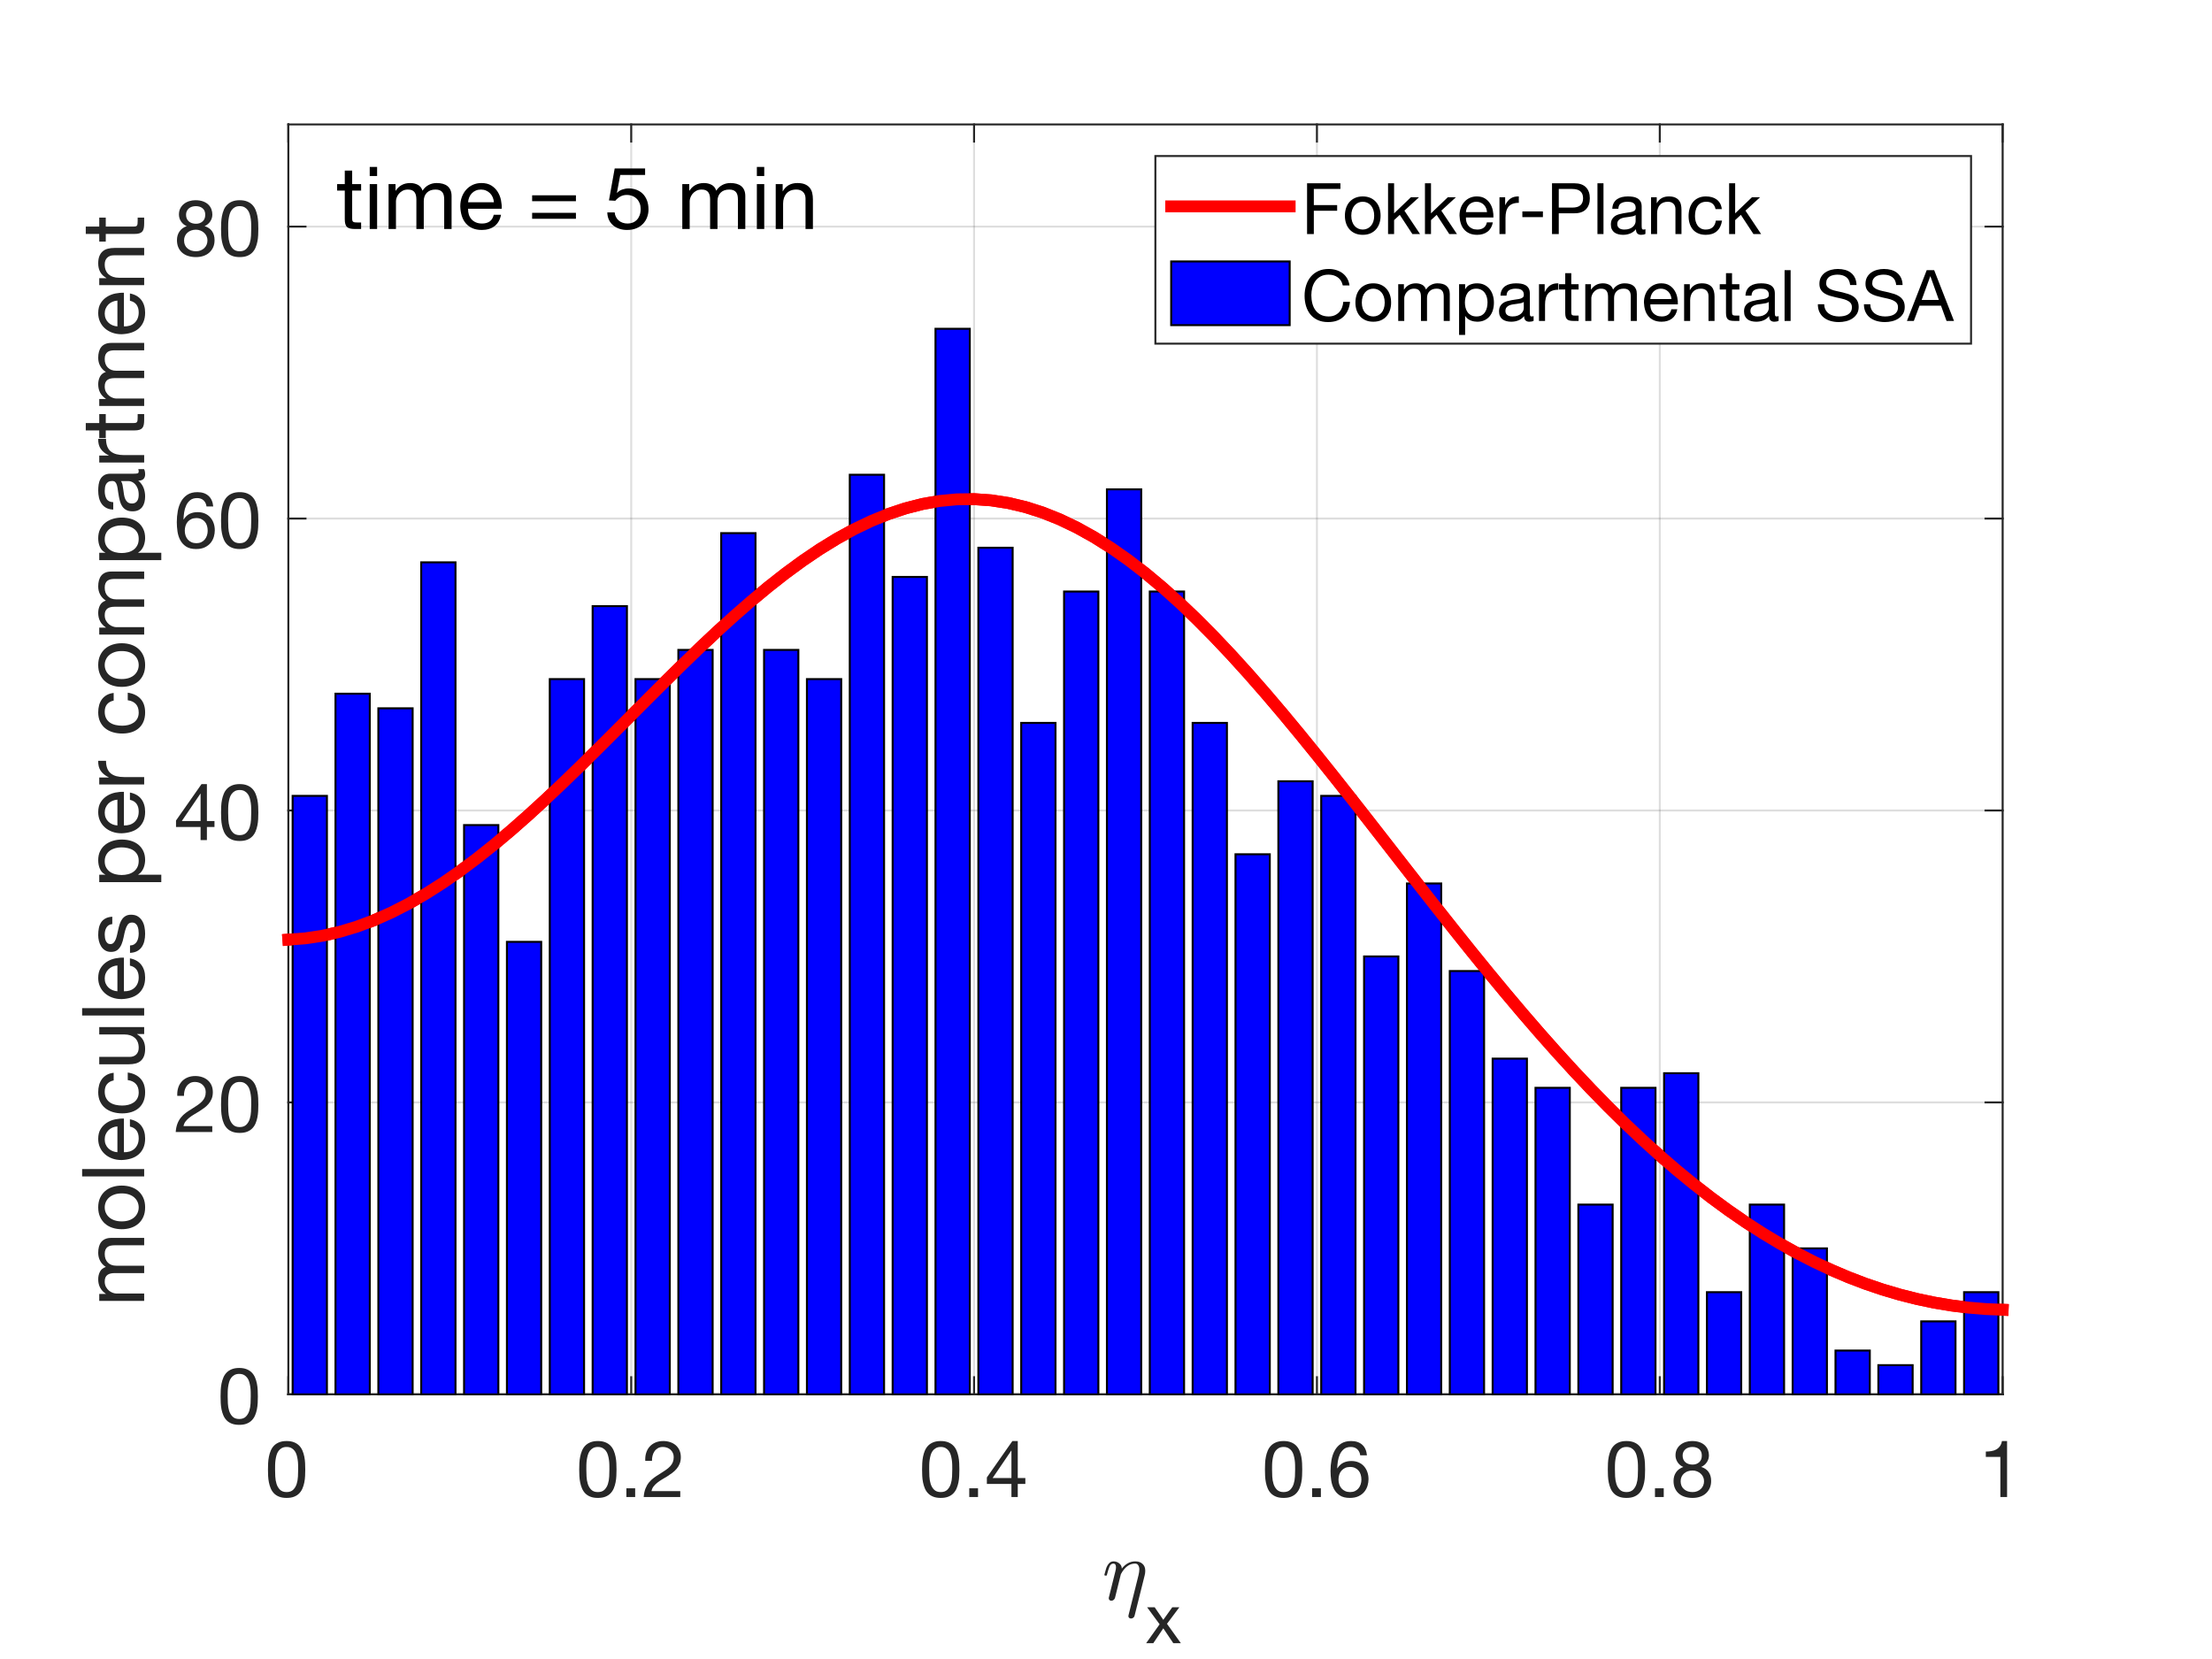 <?xml version="1.0"?>
<!DOCTYPE svg PUBLIC '-//W3C//DTD SVG 1.0//EN'
          'http://www.w3.org/TR/2001/REC-SVG-20010904/DTD/svg10.dtd'>
<svg xmlns:xlink="http://www.w3.org/1999/xlink" style="fill-opacity:1; color-rendering:auto; color-interpolation:auto; text-rendering:auto; stroke:black; stroke-linecap:square; stroke-miterlimit:10; shape-rendering:auto; stroke-opacity:1; fill:black; stroke-dasharray:none; font-weight:normal; stroke-width:1; font-family:'Dialog'; font-style:normal; stroke-linejoin:miter; font-size:12px; stroke-dashoffset:0; image-rendering:auto;" width="560" height="420" xmlns="http://www.w3.org/2000/svg"
><rect width="100%" height="100%" fill="#333333" stroke="none"/><!--Generated by the Batik Graphics2D SVG Generator--><defs id="genericDefs"
  /><g
  ><defs id="defs1"
    ><clipPath clipPathUnits="userSpaceOnUse" id="clipPath1"
      ><path d="M0 0 L560 0 L560 420 L0 420 L0 0 Z"
      /></clipPath
    ></defs
    ><g style="fill:white; stroke:white;"
    ><rect x="0" y="0" width="560" style="clip-path:url(#clipPath1); stroke:none;" height="420"
    /></g
    ><g style="fill:white; text-rendering:optimizeSpeed; color-rendering:optimizeSpeed; image-rendering:optimizeSpeed; shape-rendering:crispEdges; stroke:white; color-interpolation:sRGB;"
    ><rect x="0" width="560" height="420" y="0" style="stroke:none;"
      /><path style="stroke:none;" d="M73 353 L507 353 L507 31.5 L73 31.5 Z"
    /></g
    ><g style="stroke-linecap:butt; fill-opacity:0.149; fill:rgb(38,38,38); text-rendering:geometricPrecision; image-rendering:optimizeQuality; color-rendering:optimizeQuality; stroke-linejoin:round; stroke:rgb(38,38,38); color-interpolation:linearRGB; stroke-width:0.5; stroke-opacity:0.149;"
    ><line y2="31.5" style="fill:none;" x1="73" x2="73" y1="353"
      /><line y2="31.5" style="fill:none;" x1="159.8" x2="159.8" y1="353"
      /><line y2="31.5" style="fill:none;" x1="246.6" x2="246.6" y1="353"
      /><line y2="31.5" style="fill:none;" x1="333.4" x2="333.4" y1="353"
      /><line y2="31.5" style="fill:none;" x1="420.2" x2="420.2" y1="353"
      /><line y2="31.5" style="fill:none;" x1="507" x2="507" y1="353"
      /><line y2="353" style="fill:none;" x1="507" x2="73" y1="353"
      /><line y2="279.092" style="fill:none;" x1="507" x2="73" y1="279.092"
      /><line y2="205.184" style="fill:none;" x1="507" x2="73" y1="205.184"
      /><line y2="131.276" style="fill:none;" x1="507" x2="73" y1="131.276"
      /><line y2="57.368" style="fill:none;" x1="507" x2="73" y1="57.368"
      /><line x1="73" x2="507" y1="353" style="stroke-linecap:square; fill-opacity:1; fill:none; stroke-opacity:1;" y2="353"
      /><line x1="73" x2="507" y1="31.5" style="stroke-linecap:square; fill-opacity:1; fill:none; stroke-opacity:1;" y2="31.5"
      /><line x1="73" x2="73" y1="353" style="stroke-linecap:square; fill-opacity:1; fill:none; stroke-opacity:1;" y2="348.66"
      /><line x1="159.8" x2="159.8" y1="353" style="stroke-linecap:square; fill-opacity:1; fill:none; stroke-opacity:1;" y2="348.66"
      /><line x1="246.6" x2="246.6" y1="353" style="stroke-linecap:square; fill-opacity:1; fill:none; stroke-opacity:1;" y2="348.66"
      /><line x1="333.4" x2="333.4" y1="353" style="stroke-linecap:square; fill-opacity:1; fill:none; stroke-opacity:1;" y2="348.66"
      /><line x1="420.2" x2="420.2" y1="353" style="stroke-linecap:square; fill-opacity:1; fill:none; stroke-opacity:1;" y2="348.66"
      /><line x1="507" x2="507" y1="353" style="stroke-linecap:square; fill-opacity:1; fill:none; stroke-opacity:1;" y2="348.66"
      /><line x1="73" x2="73" y1="31.5" style="stroke-linecap:square; fill-opacity:1; fill:none; stroke-opacity:1;" y2="35.84"
      /><line x1="159.8" x2="159.8" y1="31.5" style="stroke-linecap:square; fill-opacity:1; fill:none; stroke-opacity:1;" y2="35.84"
      /><line x1="246.6" x2="246.6" y1="31.5" style="stroke-linecap:square; fill-opacity:1; fill:none; stroke-opacity:1;" y2="35.84"
      /><line x1="333.4" x2="333.4" y1="31.5" style="stroke-linecap:square; fill-opacity:1; fill:none; stroke-opacity:1;" y2="35.84"
      /><line x1="420.2" x2="420.2" y1="31.5" style="stroke-linecap:square; fill-opacity:1; fill:none; stroke-opacity:1;" y2="35.84"
      /><line x1="507" x2="507" y1="31.5" style="stroke-linecap:square; fill-opacity:1; fill:none; stroke-opacity:1;" y2="35.84"
    /></g
    ><g transform="translate(73,359)" style="font-size:20px; fill:rgb(38,38,38); text-rendering:geometricPrecision; image-rendering:optimizeQuality; color-rendering:optimizeQuality; font-family:'Helvetica Neue'; stroke:rgb(38,38,38); color-interpolation:linearRGB;"
    ><path style="stroke:none;" d="M-3.36 13.02 Q-3.36 12.5 -3.35 11.87 Q-3.34 11.24 -3.25 10.61 Q-3.16 9.98 -2.99 9.38 Q-2.82 8.78 -2.49 8.33 Q-2.16 7.88 -1.66 7.6 Q-1.16 7.32 -0.44 7.32 Q0.28 7.32 0.78 7.6 Q1.28 7.88 1.61 8.33 Q1.94 8.78 2.11 9.38 Q2.28 9.98 2.37 10.61 Q2.46 11.24 2.47 11.87 Q2.48 12.5 2.48 13.02 Q2.48 13.82 2.43 14.81 Q2.38 15.8 2.11 16.67 Q1.84 17.54 1.24 18.14 Q0.64 18.74 -0.44 18.74 Q-1.52 18.74 -2.12 18.14 Q-2.72 17.54 -2.99 16.67 Q-3.26 15.8 -3.31 14.81 Q-3.36 13.82 -3.36 13.02 ZM-5.16 13.04 Q-5.16 13.82 -5.12 14.66 Q-5.08 15.5 -4.92 16.3 Q-4.76 17.1 -4.46 17.81 Q-4.16 18.52 -3.64 19.06 Q-3.12 19.6 -2.33 19.91 Q-1.54 20.22 -0.44 20.22 Q0.68 20.22 1.46 19.91 Q2.24 19.6 2.76 19.06 Q3.28 18.52 3.58 17.81 Q3.88 17.1 4.04 16.3 Q4.2 15.5 4.24 14.66 Q4.28 13.82 4.28 13.04 Q4.28 12.26 4.24 11.42 Q4.2 10.58 4.04 9.78 Q3.88 8.98 3.58 8.26 Q3.28 7.54 2.76 7 Q2.24 6.46 1.45 6.14 Q0.66 5.82 -0.44 5.82 Q-1.54 5.82 -2.33 6.14 Q-3.12 6.46 -3.64 7 Q-4.16 7.54 -4.46 8.26 Q-4.76 8.98 -4.92 9.78 Q-5.08 10.58 -5.12 11.42 Q-5.16 12.26 -5.16 13.04 Z"
    /></g
    ><g transform="translate(159.8,359)" style="font-size:20px; fill:rgb(38,38,38); text-rendering:geometricPrecision; image-rendering:optimizeQuality; color-rendering:optimizeQuality; font-family:'Helvetica Neue'; stroke:rgb(38,38,38); color-interpolation:linearRGB;"
    ><path style="stroke:none;" d="M-11.36 13.02 Q-11.36 12.5 -11.35 11.87 Q-11.34 11.24 -11.25 10.61 Q-11.16 9.98 -10.99 9.38 Q-10.82 8.78 -10.49 8.33 Q-10.16 7.88 -9.66 7.6 Q-9.16 7.32 -8.44 7.32 Q-7.72 7.32 -7.22 7.6 Q-6.72 7.88 -6.39 8.33 Q-6.06 8.78 -5.89 9.38 Q-5.72 9.98 -5.63 10.61 Q-5.54 11.24 -5.53 11.87 Q-5.52 12.5 -5.52 13.02 Q-5.52 13.82 -5.57 14.81 Q-5.62 15.8 -5.89 16.67 Q-6.16 17.54 -6.76 18.14 Q-7.36 18.74 -8.44 18.74 Q-9.52 18.74 -10.12 18.14 Q-10.72 17.54 -10.99 16.67 Q-11.26 15.8 -11.31 14.81 Q-11.36 13.82 -11.36 13.02 ZM-13.16 13.04 Q-13.16 13.82 -13.12 14.66 Q-13.08 15.5 -12.92 16.3 Q-12.76 17.1 -12.46 17.81 Q-12.16 18.52 -11.64 19.06 Q-11.12 19.6 -10.33 19.91 Q-9.54 20.22 -8.44 20.22 Q-7.32 20.22 -6.54 19.91 Q-5.76 19.6 -5.24 19.06 Q-4.72 18.52 -4.42 17.81 Q-4.12 17.1 -3.96 16.3 Q-3.8 15.5 -3.76 14.66 Q-3.72 13.82 -3.72 13.04 Q-3.72 12.26 -3.76 11.42 Q-3.8 10.58 -3.96 9.78 Q-4.12 8.98 -4.42 8.26 Q-4.72 7.54 -5.24 7 Q-5.76 6.46 -6.55 6.14 Q-7.34 5.82 -8.44 5.82 Q-9.54 5.82 -10.33 6.14 Q-11.12 6.46 -11.64 7 Q-12.16 7.54 -12.46 8.26 Q-12.76 8.98 -12.92 9.78 Q-13.08 10.58 -13.12 11.42 Q-13.16 12.26 -13.16 13.04 ZM-1.22 17.78 L-1.22 20 L1 20 L1 17.78 ZM3.56 10.84 L5.26 10.84 Q5.24 10.2 5.39 9.57 Q5.54 8.94 5.88 8.44 Q6.22 7.94 6.75 7.63 Q7.28 7.32 8.02 7.32 Q8.58 7.32 9.08 7.5 Q9.58 7.68 9.95 8.02 Q10.32 8.36 10.54 8.83 Q10.76 9.3 10.76 9.88 Q10.76 10.62 10.53 11.18 Q10.3 11.74 9.85 12.22 Q9.4 12.7 8.72 13.17 Q8.04 13.64 7.14 14.2 Q6.4 14.64 5.72 15.14 Q5.04 15.64 4.5 16.3 Q3.96 16.96 3.61 17.85 Q3.26 18.74 3.16 20 L12.42 20 L12.42 18.5 L5.14 18.5 Q5.26 17.84 5.65 17.33 Q6.04 16.82 6.59 16.38 Q7.14 15.94 7.8 15.55 Q8.46 15.16 9.12 14.76 Q9.78 14.34 10.4 13.88 Q11.02 13.42 11.5 12.85 Q11.98 12.28 12.27 11.56 Q12.56 10.84 12.56 9.9 Q12.56 8.9 12.21 8.14 Q11.86 7.38 11.26 6.87 Q10.66 6.36 9.85 6.09 Q9.04 5.82 8.12 5.82 Q7 5.82 6.12 6.2 Q5.24 6.58 4.65 7.25 Q4.06 7.92 3.78 8.84 Q3.5 9.76 3.56 10.84 Z"
    /></g
    ><g transform="translate(246.6,359)" style="font-size:20px; fill:rgb(38,38,38); text-rendering:geometricPrecision; image-rendering:optimizeQuality; color-rendering:optimizeQuality; font-family:'Helvetica Neue'; stroke:rgb(38,38,38); color-interpolation:linearRGB;"
    ><path style="stroke:none;" d="M-11.36 13.02 Q-11.36 12.5 -11.35 11.87 Q-11.34 11.24 -11.25 10.61 Q-11.16 9.98 -10.99 9.38 Q-10.82 8.78 -10.49 8.33 Q-10.16 7.88 -9.66 7.6 Q-9.16 7.32 -8.44 7.32 Q-7.72 7.32 -7.22 7.6 Q-6.72 7.88 -6.39 8.33 Q-6.06 8.78 -5.89 9.38 Q-5.72 9.98 -5.63 10.61 Q-5.54 11.24 -5.53 11.87 Q-5.52 12.5 -5.52 13.02 Q-5.52 13.82 -5.57 14.81 Q-5.62 15.8 -5.89 16.67 Q-6.16 17.54 -6.76 18.14 Q-7.36 18.74 -8.44 18.74 Q-9.52 18.74 -10.12 18.14 Q-10.72 17.54 -10.99 16.67 Q-11.26 15.8 -11.31 14.81 Q-11.36 13.82 -11.36 13.02 ZM-13.16 13.04 Q-13.16 13.82 -13.12 14.66 Q-13.08 15.5 -12.92 16.3 Q-12.76 17.1 -12.46 17.81 Q-12.16 18.52 -11.64 19.06 Q-11.12 19.6 -10.33 19.91 Q-9.54 20.22 -8.44 20.22 Q-7.32 20.22 -6.54 19.91 Q-5.76 19.6 -5.24 19.06 Q-4.72 18.52 -4.42 17.81 Q-4.12 17.1 -3.96 16.3 Q-3.8 15.5 -3.76 14.66 Q-3.72 13.82 -3.72 13.04 Q-3.72 12.26 -3.76 11.42 Q-3.8 10.58 -3.96 9.78 Q-4.12 8.98 -4.42 8.26 Q-4.72 7.54 -5.24 7 Q-5.76 6.46 -6.55 6.14 Q-7.34 5.82 -8.44 5.82 Q-9.54 5.82 -10.33 6.14 Q-11.12 6.46 -11.64 7 Q-12.16 7.54 -12.46 8.26 Q-12.76 8.98 -12.92 9.78 Q-13.08 10.58 -13.12 11.42 Q-13.16 12.26 -13.16 13.04 ZM-1.22 17.78 L-1.22 20 L1 20 L1 17.78 ZM9.46 15.18 L4.7 15.18 L9.42 8.24 L9.46 8.24 ZM11.06 15.18 L11.06 5.82 L9.7 5.82 L3.24 15.04 L3.24 16.68 L9.46 16.68 L9.46 20 L11.06 20 L11.06 16.68 L12.98 16.68 L12.98 15.18 Z"
    /></g
    ><g transform="translate(333.4,359)" style="font-size:20px; fill:rgb(38,38,38); text-rendering:geometricPrecision; image-rendering:optimizeQuality; color-rendering:optimizeQuality; font-family:'Helvetica Neue'; stroke:rgb(38,38,38); color-interpolation:linearRGB;"
    ><path style="stroke:none;" d="M-11.36 13.02 Q-11.36 12.5 -11.35 11.87 Q-11.34 11.24 -11.25 10.61 Q-11.16 9.98 -10.99 9.38 Q-10.82 8.78 -10.49 8.33 Q-10.16 7.88 -9.66 7.6 Q-9.16 7.32 -8.44 7.32 Q-7.72 7.32 -7.22 7.6 Q-6.72 7.88 -6.39 8.33 Q-6.06 8.78 -5.89 9.38 Q-5.72 9.98 -5.63 10.61 Q-5.54 11.24 -5.53 11.87 Q-5.52 12.5 -5.52 13.02 Q-5.52 13.82 -5.57 14.81 Q-5.62 15.8 -5.89 16.67 Q-6.16 17.54 -6.76 18.14 Q-7.36 18.74 -8.44 18.74 Q-9.52 18.74 -10.12 18.14 Q-10.72 17.54 -10.99 16.67 Q-11.26 15.8 -11.31 14.81 Q-11.36 13.82 -11.36 13.02 ZM-13.16 13.04 Q-13.16 13.82 -13.12 14.66 Q-13.08 15.5 -12.92 16.3 Q-12.76 17.1 -12.46 17.81 Q-12.16 18.52 -11.64 19.06 Q-11.12 19.6 -10.33 19.91 Q-9.54 20.22 -8.44 20.22 Q-7.32 20.22 -6.54 19.91 Q-5.76 19.6 -5.24 19.06 Q-4.72 18.52 -4.42 17.81 Q-4.12 17.1 -3.96 16.3 Q-3.8 15.5 -3.76 14.66 Q-3.72 13.82 -3.72 13.04 Q-3.72 12.26 -3.76 11.42 Q-3.8 10.58 -3.96 9.78 Q-4.12 8.98 -4.42 8.26 Q-4.72 7.54 -5.24 7 Q-5.76 6.46 -6.55 6.14 Q-7.34 5.82 -8.44 5.82 Q-9.54 5.82 -10.33 6.14 Q-11.12 6.46 -11.64 7 Q-12.16 7.54 -12.46 8.26 Q-12.76 8.98 -12.92 9.78 Q-13.08 10.58 -13.12 11.42 Q-13.16 12.26 -13.16 13.04 ZM-1.22 17.78 L-1.22 20 L1 20 L1 17.78 ZM10.96 9.44 L12.66 9.44 Q12.5 7.68 11.46 6.75 Q10.42 5.82 8.66 5.82 Q7.14 5.82 6.14 6.46 Q5.14 7.1 4.54 8.16 Q3.94 9.22 3.69 10.59 Q3.44 11.96 3.44 13.42 Q3.44 14.54 3.61 15.74 Q3.78 16.94 4.3 17.94 Q4.82 18.94 5.78 19.58 Q6.74 20.22 8.32 20.22 Q9.66 20.22 10.57 19.77 Q11.48 19.32 12.03 18.63 Q12.58 17.94 12.82 17.1 Q13.06 16.26 13.06 15.48 Q13.06 14.5 12.76 13.66 Q12.46 12.82 11.91 12.2 Q11.36 11.58 10.55 11.23 Q9.74 10.88 8.72 10.88 Q7.56 10.88 6.67 11.32 Q5.78 11.76 5.18 12.74 L5.14 12.7 Q5.16 11.88 5.3 10.94 Q5.44 10 5.81 9.19 Q6.18 8.38 6.84 7.85 Q7.5 7.32 8.58 7.32 Q9.6 7.32 10.22 7.9 Q10.84 8.48 10.96 9.44 ZM8.4 12.38 Q9.12 12.38 9.66 12.64 Q10.2 12.9 10.56 13.33 Q10.92 13.76 11.09 14.35 Q11.26 14.94 11.26 15.6 Q11.26 16.22 11.07 16.79 Q10.88 17.36 10.52 17.8 Q10.16 18.24 9.63 18.49 Q9.1 18.74 8.4 18.74 Q7.7 18.74 7.15 18.49 Q6.6 18.24 6.23 17.82 Q5.86 17.4 5.66 16.82 Q5.46 16.24 5.46 15.58 Q5.46 14.92 5.65 14.33 Q5.84 13.74 6.22 13.31 Q6.6 12.88 7.14 12.63 Q7.68 12.38 8.4 12.38 Z"
    /></g
    ><g transform="translate(420.2,359)" style="font-size:20px; fill:rgb(38,38,38); text-rendering:geometricPrecision; image-rendering:optimizeQuality; color-rendering:optimizeQuality; font-family:'Helvetica Neue'; stroke:rgb(38,38,38); color-interpolation:linearRGB;"
    ><path style="stroke:none;" d="M-11.36 13.02 Q-11.36 12.5 -11.35 11.87 Q-11.34 11.24 -11.25 10.61 Q-11.16 9.98 -10.99 9.38 Q-10.82 8.78 -10.49 8.33 Q-10.16 7.88 -9.66 7.6 Q-9.16 7.32 -8.44 7.32 Q-7.72 7.32 -7.22 7.6 Q-6.72 7.88 -6.39 8.33 Q-6.06 8.78 -5.89 9.38 Q-5.72 9.98 -5.63 10.61 Q-5.54 11.24 -5.53 11.87 Q-5.52 12.5 -5.52 13.02 Q-5.52 13.82 -5.57 14.81 Q-5.62 15.8 -5.89 16.67 Q-6.16 17.54 -6.76 18.14 Q-7.36 18.74 -8.44 18.74 Q-9.52 18.74 -10.12 18.14 Q-10.72 17.54 -10.99 16.67 Q-11.26 15.8 -11.31 14.81 Q-11.36 13.82 -11.36 13.02 ZM-13.16 13.04 Q-13.16 13.82 -13.12 14.66 Q-13.08 15.5 -12.92 16.3 Q-12.76 17.1 -12.46 17.81 Q-12.16 18.52 -11.64 19.06 Q-11.12 19.6 -10.33 19.91 Q-9.54 20.22 -8.44 20.22 Q-7.32 20.22 -6.54 19.91 Q-5.76 19.6 -5.24 19.06 Q-4.72 18.52 -4.42 17.81 Q-4.12 17.1 -3.96 16.3 Q-3.8 15.5 -3.76 14.66 Q-3.72 13.82 -3.72 13.04 Q-3.72 12.26 -3.76 11.42 Q-3.8 10.58 -3.96 9.78 Q-4.12 8.98 -4.42 8.26 Q-4.72 7.54 -5.24 7 Q-5.76 6.46 -6.55 6.14 Q-7.34 5.82 -8.44 5.82 Q-9.54 5.82 -10.33 6.14 Q-11.12 6.46 -11.64 7 Q-12.16 7.54 -12.46 8.26 Q-12.76 8.98 -12.92 9.78 Q-13.08 10.58 -13.12 11.42 Q-13.16 12.26 -13.16 13.04 ZM-1.22 17.78 L-1.22 20 L1 20 L1 17.78 ZM5.78 9.5 Q5.78 8.96 5.98 8.56 Q6.18 8.16 6.51 7.88 Q6.84 7.6 7.3 7.46 Q7.76 7.32 8.26 7.32 Q9.3 7.32 9.97 7.87 Q10.64 8.42 10.64 9.5 Q10.64 10.58 9.98 11.18 Q9.32 11.78 8.3 11.78 Q7.78 11.78 7.32 11.64 Q6.86 11.5 6.52 11.22 Q6.18 10.94 5.98 10.51 Q5.78 10.08 5.78 9.5 ZM3.98 9.44 Q3.98 10.4 4.52 11.21 Q5.06 12.02 5.96 12.38 Q4.76 12.8 4.12 13.73 Q3.48 14.66 3.48 15.92 Q3.48 17 3.85 17.81 Q4.22 18.62 4.87 19.16 Q5.52 19.7 6.4 19.96 Q7.28 20.22 8.3 20.22 Q9.28 20.22 10.14 19.94 Q11 19.66 11.63 19.11 Q12.26 18.56 12.63 17.76 Q13 16.96 13 15.92 Q13 14.6 12.38 13.69 Q11.76 12.78 10.48 12.38 Q11.38 11.98 11.91 11.19 Q12.44 10.4 12.44 9.44 Q12.44 8.76 12.2 8.11 Q11.96 7.46 11.45 6.95 Q10.94 6.44 10.12 6.13 Q9.3 5.82 8.14 5.82 Q7.32 5.82 6.57 6.06 Q5.82 6.3 5.24 6.76 Q4.66 7.22 4.32 7.89 Q3.98 8.56 3.98 9.44 ZM5.28 16 Q5.28 15.38 5.51 14.88 Q5.74 14.38 6.15 14.02 Q6.56 13.66 7.11 13.47 Q7.66 13.28 8.28 13.28 Q8.88 13.28 9.41 13.49 Q9.94 13.7 10.34 14.06 Q10.74 14.42 10.97 14.91 Q11.2 15.4 11.2 15.98 Q11.2 16.58 10.99 17.08 Q10.78 17.58 10.39 17.95 Q10 18.32 9.47 18.53 Q8.94 18.74 8.3 18.74 Q6.98 18.74 6.13 18.01 Q5.28 17.28 5.28 16 Z"
    /></g
    ><g transform="translate(507,359)" style="font-size:20px; fill:rgb(38,38,38); text-rendering:geometricPrecision; image-rendering:optimizeQuality; color-rendering:optimizeQuality; font-family:'Helvetica Neue'; stroke:rgb(38,38,38); color-interpolation:linearRGB;"
    ><path style="stroke:none;" d="M1.12 20 L1.12 5.82 L-0.18 5.82 Q-0.32 6.62 -0.7 7.14 Q-1.08 7.66 -1.63 7.96 Q-2.18 8.26 -2.86 8.37 Q-3.54 8.48 -4.26 8.48 L-4.26 9.84 L-0.58 9.84 L-0.58 20 Z"
    /></g
    ><g transform="translate(279,405)" style="font-size:22px; fill:rgb(38,38,38); text-rendering:geometricPrecision; image-rendering:optimizeQuality; color-rendering:optimizeQuality; font-family:'mwb_cmmi10'; stroke:rgb(38,38,38); color-interpolation:linearRGB;"
    ><path style="stroke:none;" d="M2.359 0.25 Q2.078 0.25 1.891 0.078 Q1.703 -0.094 1.703 -0.375 Q1.703 -0.5 1.719 -0.562 L3.359 -7.141 Q3.531 -7.75 3.531 -8.203 Q3.531 -9.156 2.875 -9.156 Q2.188 -9.156 1.859 -8.328 Q1.531 -7.516 1.219 -6.25 Q1.219 -6.188 1.141 -6.141 Q1.078 -6.109 1.031 -6.109 L0.781 -6.109 Q0.703 -6.109 0.641 -6.188 Q0.594 -6.281 0.594 -6.344 Q0.828 -7.297 1.047 -7.953 Q1.266 -8.625 1.734 -9.172 Q2.203 -9.719 2.906 -9.719 Q3.719 -9.719 4.359 -9.203 Q5 -8.688 5 -7.875 Q5.641 -8.734 6.5 -9.219 Q7.375 -9.719 8.406 -9.719 Q9.547 -9.719 10.234 -9.094 Q10.938 -8.484 10.938 -7.344 Q10.938 -6.688 10.781 -6.141 L8.234 4.047 Q8.172 4.359 7.906 4.547 Q7.656 4.75 7.328 4.75 Q7.062 4.75 6.859 4.578 Q6.672 4.422 6.672 4.141 Q6.672 4 6.688 3.969 L9.219 -6.172 Q9.438 -7.078 9.438 -7.688 Q9.438 -8.297 9.172 -8.719 Q8.922 -9.156 8.359 -9.156 Q6.203 -9.156 4.766 -6.484 L3.281 -0.484 Q3.203 -0.188 2.938 0.031 Q2.672 0.25 2.359 0.25 Z"
    /></g
    ><g transform="translate(290,416)" style="font-size:17.6px; fill:rgb(38,38,38); text-rendering:geometricPrecision; image-rendering:optimizeQuality; color-rendering:optimizeQuality; font-family:'Helvetica Neue'; stroke:rgb(38,38,38); color-interpolation:linearRGB;"
    ><path style="stroke:none;" d="M3.573 -4.787 L0.158 0 L1.971 0 L4.506 -3.766 L7.04 0 L8.958 0 L5.438 -4.91 L8.571 -9.099 L6.776 -9.099 L4.506 -5.914 L2.323 -9.099 L0.405 -9.099 Z"
    /></g
    ><g style="fill:rgb(38,38,38); text-rendering:geometricPrecision; image-rendering:optimizeQuality; color-rendering:optimizeQuality; stroke-linejoin:round; stroke:rgb(38,38,38); color-interpolation:linearRGB; stroke-width:0.5;"
    ><line y2="31.5" style="fill:none;" x1="73" x2="73" y1="353"
      /><line y2="31.5" style="fill:none;" x1="507" x2="507" y1="353"
      /><line y2="353" style="fill:none;" x1="73" x2="77.34" y1="353"
      /><line y2="279.092" style="fill:none;" x1="73" x2="77.34" y1="279.092"
      /><line y2="205.184" style="fill:none;" x1="73" x2="77.34" y1="205.184"
      /><line y2="131.276" style="fill:none;" x1="73" x2="77.34" y1="131.276"
      /><line y2="57.368" style="fill:none;" x1="73" x2="77.34" y1="57.368"
      /><line y2="353" style="fill:none;" x1="507" x2="502.66" y1="353"
      /><line y2="279.092" style="fill:none;" x1="507" x2="502.66" y1="279.092"
      /><line y2="205.184" style="fill:none;" x1="507" x2="502.66" y1="205.184"
      /><line y2="131.276" style="fill:none;" x1="507" x2="502.66" y1="131.276"
      /><line y2="57.368" style="fill:none;" x1="507" x2="502.66" y1="57.368"
    /></g
    ><g transform="translate(67,353)" style="font-size:20px; fill:rgb(38,38,38); text-rendering:geometricPrecision; image-rendering:optimizeQuality; color-rendering:optimizeQuality; font-family:'Helvetica Neue'; stroke:rgb(38,38,38); color-interpolation:linearRGB;"
    ><path style="stroke:none;" d="M-9.36 0.52 Q-9.36 0 -9.35 -0.63 Q-9.34 -1.26 -9.25 -1.89 Q-9.16 -2.52 -8.99 -3.12 Q-8.82 -3.72 -8.49 -4.17 Q-8.16 -4.62 -7.66 -4.9 Q-7.16 -5.18 -6.44 -5.18 Q-5.72 -5.18 -5.22 -4.9 Q-4.72 -4.62 -4.39 -4.17 Q-4.06 -3.72 -3.89 -3.12 Q-3.72 -2.52 -3.63 -1.89 Q-3.54 -1.26 -3.53 -0.63 Q-3.52 0 -3.52 0.52 Q-3.52 1.32 -3.57 2.31 Q-3.62 3.3 -3.89 4.17 Q-4.16 5.04 -4.76 5.64 Q-5.36 6.24 -6.44 6.24 Q-7.52 6.24 -8.12 5.64 Q-8.72 5.04 -8.99 4.17 Q-9.26 3.3 -9.31 2.31 Q-9.36 1.32 -9.36 0.52 ZM-11.16 0.54 Q-11.16 1.32 -11.12 2.16 Q-11.08 3 -10.92 3.8 Q-10.76 4.6 -10.46 5.31 Q-10.16 6.02 -9.64 6.56 Q-9.12 7.1 -8.33 7.41 Q-7.54 7.72 -6.44 7.72 Q-5.32 7.72 -4.54 7.41 Q-3.76 7.1 -3.24 6.56 Q-2.72 6.02 -2.42 5.31 Q-2.12 4.6 -1.96 3.8 Q-1.8 3 -1.76 2.16 Q-1.72 1.32 -1.72 0.54 Q-1.72 -0.24 -1.76 -1.08 Q-1.8 -1.92 -1.96 -2.72 Q-2.12 -3.52 -2.42 -4.24 Q-2.72 -4.96 -3.24 -5.5 Q-3.76 -6.04 -4.55 -6.36 Q-5.34 -6.68 -6.44 -6.68 Q-7.54 -6.68 -8.33 -6.36 Q-9.12 -6.04 -9.64 -5.5 Q-10.16 -4.96 -10.46 -4.24 Q-10.76 -3.52 -10.92 -2.72 Q-11.08 -1.92 -11.12 -1.08 Q-11.16 -0.24 -11.16 0.54 Z"
    /></g
    ><g transform="translate(67,279.092)" style="font-size:20px; fill:rgb(38,38,38); text-rendering:geometricPrecision; image-rendering:optimizeQuality; color-rendering:optimizeQuality; font-family:'Helvetica Neue'; stroke:rgb(38,38,38); color-interpolation:linearRGB;"
    ><path style="stroke:none;" d="M-22.12 -1.66 L-20.42 -1.66 Q-20.44 -2.3 -20.29 -2.93 Q-20.14 -3.56 -19.8 -4.06 Q-19.46 -4.56 -18.93 -4.87 Q-18.4 -5.18 -17.66 -5.18 Q-17.1 -5.18 -16.6 -5 Q-16.1 -4.82 -15.73 -4.48 Q-15.36 -4.14 -15.14 -3.67 Q-14.92 -3.2 -14.92 -2.62 Q-14.92 -1.88 -15.15 -1.32 Q-15.38 -0.76 -15.83 -0.28 Q-16.28 0.2 -16.96 0.67 Q-17.64 1.14 -18.54 1.7 Q-19.28 2.14 -19.96 2.64 Q-20.64 3.14 -21.18 3.8 Q-21.72 4.46 -22.07 5.35 Q-22.42 6.24 -22.52 7.5 L-13.26 7.5 L-13.26 6 L-20.54 6 Q-20.42 5.34 -20.03 4.83 Q-19.64 4.32 -19.09 3.88 Q-18.54 3.44 -17.88 3.05 Q-17.22 2.66 -16.56 2.26 Q-15.9 1.84 -15.28 1.38 Q-14.66 0.92 -14.18 0.35 Q-13.7 -0.22 -13.41 -0.94 Q-13.12 -1.66 -13.12 -2.6 Q-13.12 -3.6 -13.47 -4.36 Q-13.82 -5.12 -14.42 -5.63 Q-15.02 -6.14 -15.83 -6.41 Q-16.64 -6.68 -17.56 -6.68 Q-18.68 -6.68 -19.56 -6.3 Q-20.44 -5.92 -21.03 -5.25 Q-21.62 -4.58 -21.9 -3.66 Q-22.18 -2.74 -22.12 -1.66 ZM-9.24 0.52 Q-9.24 0 -9.23 -0.63 Q-9.22 -1.26 -9.13 -1.89 Q-9.04 -2.52 -8.87 -3.12 Q-8.7 -3.72 -8.37 -4.17 Q-8.04 -4.62 -7.54 -4.9 Q-7.04 -5.18 -6.32 -5.18 Q-5.6 -5.18 -5.1 -4.9 Q-4.6 -4.62 -4.27 -4.17 Q-3.94 -3.72 -3.77 -3.12 Q-3.6 -2.52 -3.51 -1.89 Q-3.42 -1.26 -3.41 -0.63 Q-3.4 0 -3.4 0.52 Q-3.4 1.32 -3.45 2.31 Q-3.5 3.3 -3.77 4.17 Q-4.04 5.04 -4.64 5.64 Q-5.24 6.24 -6.32 6.24 Q-7.4 6.24 -8 5.64 Q-8.6 5.04 -8.87 4.17 Q-9.14 3.3 -9.19 2.31 Q-9.24 1.32 -9.24 0.52 ZM-11.04 0.54 Q-11.04 1.32 -11 2.16 Q-10.96 3 -10.8 3.8 Q-10.64 4.6 -10.34 5.31 Q-10.04 6.02 -9.52 6.56 Q-9 7.1 -8.21 7.41 Q-7.42 7.72 -6.32 7.72 Q-5.2 7.72 -4.42 7.41 Q-3.64 7.1 -3.12 6.56 Q-2.6 6.02 -2.3 5.31 Q-2 4.6 -1.84 3.8 Q-1.68 3 -1.64 2.16 Q-1.6 1.32 -1.6 0.54 Q-1.6 -0.24 -1.64 -1.08 Q-1.68 -1.92 -1.84 -2.72 Q-2 -3.52 -2.3 -4.24 Q-2.6 -4.96 -3.12 -5.5 Q-3.64 -6.04 -4.43 -6.36 Q-5.22 -6.68 -6.32 -6.68 Q-7.42 -6.68 -8.21 -6.36 Q-9 -6.04 -9.52 -5.5 Q-10.04 -4.96 -10.34 -4.24 Q-10.64 -3.52 -10.8 -2.72 Q-10.96 -1.92 -11 -1.08 Q-11.04 -0.24 -11.04 0.54 Z"
    /></g
    ><g transform="translate(67,205.184)" style="font-size:20px; fill:rgb(38,38,38); text-rendering:geometricPrecision; image-rendering:optimizeQuality; color-rendering:optimizeQuality; font-family:'Helvetica Neue'; stroke:rgb(38,38,38); color-interpolation:linearRGB;"
    ><path style="stroke:none;" d="M-16.22 2.68 L-20.98 2.68 L-16.26 -4.26 L-16.22 -4.26 ZM-14.62 2.68 L-14.62 -6.68 L-15.98 -6.68 L-22.44 2.54 L-22.44 4.18 L-16.22 4.18 L-16.22 7.5 L-14.62 7.5 L-14.62 4.18 L-12.7 4.18 L-12.7 2.68 ZM-9.24 0.52 Q-9.24 0 -9.23 -0.63 Q-9.22 -1.26 -9.13 -1.89 Q-9.04 -2.52 -8.87 -3.12 Q-8.7 -3.72 -8.37 -4.17 Q-8.04 -4.62 -7.54 -4.9 Q-7.04 -5.18 -6.32 -5.18 Q-5.6 -5.18 -5.1 -4.9 Q-4.6 -4.62 -4.27 -4.17 Q-3.94 -3.72 -3.77 -3.12 Q-3.6 -2.52 -3.51 -1.89 Q-3.42 -1.26 -3.41 -0.63 Q-3.4 0 -3.4 0.52 Q-3.4 1.32 -3.45 2.31 Q-3.5 3.3 -3.77 4.17 Q-4.04 5.04 -4.64 5.64 Q-5.24 6.24 -6.32 6.24 Q-7.4 6.24 -8 5.64 Q-8.6 5.04 -8.87 4.17 Q-9.14 3.3 -9.19 2.31 Q-9.24 1.32 -9.24 0.52 ZM-11.04 0.54 Q-11.04 1.32 -11 2.16 Q-10.96 3 -10.8 3.8 Q-10.64 4.6 -10.34 5.31 Q-10.04 6.02 -9.52 6.56 Q-9 7.1 -8.21 7.41 Q-7.42 7.72 -6.32 7.72 Q-5.2 7.72 -4.42 7.41 Q-3.64 7.1 -3.12 6.56 Q-2.6 6.02 -2.3 5.31 Q-2 4.6 -1.84 3.8 Q-1.68 3 -1.64 2.16 Q-1.6 1.32 -1.6 0.54 Q-1.6 -0.24 -1.64 -1.08 Q-1.68 -1.92 -1.84 -2.72 Q-2 -3.52 -2.3 -4.24 Q-2.6 -4.96 -3.12 -5.5 Q-3.64 -6.04 -4.43 -6.36 Q-5.22 -6.68 -6.32 -6.68 Q-7.42 -6.68 -8.21 -6.36 Q-9 -6.04 -9.52 -5.5 Q-10.04 -4.96 -10.34 -4.24 Q-10.64 -3.52 -10.8 -2.72 Q-10.96 -1.92 -11 -1.08 Q-11.04 -0.24 -11.04 0.54 Z"
    /></g
    ><g transform="translate(67,131.276)" style="font-size:20px; fill:rgb(38,38,38); text-rendering:geometricPrecision; image-rendering:optimizeQuality; color-rendering:optimizeQuality; font-family:'Helvetica Neue'; stroke:rgb(38,38,38); color-interpolation:linearRGB;"
    ><path style="stroke:none;" d="M-14.72 -3.06 L-13.02 -3.06 Q-13.18 -4.82 -14.22 -5.75 Q-15.26 -6.68 -17.02 -6.68 Q-18.54 -6.68 -19.54 -6.04 Q-20.54 -5.4 -21.14 -4.34 Q-21.74 -3.28 -21.99 -1.91 Q-22.24 -0.54 -22.24 0.92 Q-22.24 2.04 -22.07 3.24 Q-21.9 4.44 -21.38 5.44 Q-20.86 6.44 -19.9 7.08 Q-18.94 7.72 -17.36 7.72 Q-16.02 7.72 -15.11 7.27 Q-14.2 6.82 -13.65 6.13 Q-13.1 5.44 -12.86 4.6 Q-12.62 3.76 -12.62 2.98 Q-12.62 2 -12.92 1.16 Q-13.22 0.32 -13.77 -0.3 Q-14.32 -0.92 -15.13 -1.27 Q-15.94 -1.62 -16.96 -1.62 Q-18.12 -1.62 -19.01 -1.18 Q-19.9 -0.74 -20.5 0.24 L-20.54 0.2 Q-20.52 -0.62 -20.38 -1.56 Q-20.24 -2.5 -19.87 -3.31 Q-19.5 -4.12 -18.84 -4.65 Q-18.18 -5.18 -17.1 -5.18 Q-16.08 -5.18 -15.46 -4.6 Q-14.84 -4.02 -14.72 -3.06 ZM-17.28 -0.12 Q-16.56 -0.12 -16.02 0.14 Q-15.48 0.4 -15.12 0.83 Q-14.76 1.26 -14.59 1.85 Q-14.42 2.44 -14.42 3.1 Q-14.42 3.72 -14.61 4.29 Q-14.8 4.86 -15.16 5.3 Q-15.52 5.74 -16.05 5.99 Q-16.58 6.24 -17.28 6.24 Q-17.98 6.24 -18.53 5.99 Q-19.08 5.74 -19.45 5.32 Q-19.82 4.9 -20.02 4.32 Q-20.22 3.74 -20.22 3.08 Q-20.22 2.42 -20.03 1.83 Q-19.84 1.24 -19.46 0.81 Q-19.08 0.38 -18.54 0.13 Q-18 -0.12 -17.28 -0.12 ZM-9.24 0.52 Q-9.24 0 -9.23 -0.63 Q-9.22 -1.26 -9.13 -1.89 Q-9.04 -2.52 -8.87 -3.12 Q-8.7 -3.72 -8.37 -4.17 Q-8.04 -4.62 -7.54 -4.9 Q-7.04 -5.18 -6.32 -5.18 Q-5.6 -5.18 -5.1 -4.9 Q-4.6 -4.62 -4.27 -4.17 Q-3.94 -3.72 -3.77 -3.12 Q-3.6 -2.52 -3.51 -1.89 Q-3.42 -1.26 -3.41 -0.63 Q-3.4 0 -3.4 0.52 Q-3.4 1.32 -3.45 2.31 Q-3.5 3.3 -3.77 4.17 Q-4.04 5.04 -4.64 5.64 Q-5.24 6.24 -6.32 6.24 Q-7.4 6.24 -8 5.64 Q-8.6 5.04 -8.87 4.17 Q-9.14 3.3 -9.19 2.31 Q-9.24 1.32 -9.24 0.52 ZM-11.04 0.54 Q-11.04 1.32 -11 2.16 Q-10.96 3 -10.8 3.8 Q-10.64 4.6 -10.34 5.31 Q-10.04 6.02 -9.52 6.56 Q-9 7.1 -8.21 7.41 Q-7.42 7.72 -6.32 7.72 Q-5.2 7.72 -4.42 7.41 Q-3.64 7.1 -3.12 6.56 Q-2.6 6.02 -2.3 5.31 Q-2 4.6 -1.84 3.8 Q-1.68 3 -1.64 2.16 Q-1.6 1.32 -1.6 0.54 Q-1.6 -0.24 -1.64 -1.08 Q-1.68 -1.92 -1.84 -2.72 Q-2 -3.52 -2.3 -4.24 Q-2.6 -4.96 -3.12 -5.5 Q-3.64 -6.04 -4.43 -6.36 Q-5.22 -6.68 -6.32 -6.68 Q-7.42 -6.68 -8.21 -6.36 Q-9 -6.04 -9.52 -5.5 Q-10.04 -4.96 -10.34 -4.24 Q-10.64 -3.52 -10.8 -2.72 Q-10.96 -1.92 -11 -1.08 Q-11.04 -0.24 -11.04 0.54 Z"
    /></g
    ><g transform="translate(67,57.368)" style="font-size:20px; fill:rgb(38,38,38); text-rendering:geometricPrecision; image-rendering:optimizeQuality; color-rendering:optimizeQuality; font-family:'Helvetica Neue'; stroke:rgb(38,38,38); color-interpolation:linearRGB;"
    ><path style="stroke:none;" d="M-19.9 -3 Q-19.9 -3.54 -19.7 -3.94 Q-19.5 -4.34 -19.17 -4.62 Q-18.84 -4.9 -18.38 -5.04 Q-17.92 -5.18 -17.42 -5.18 Q-16.38 -5.18 -15.71 -4.63 Q-15.04 -4.08 -15.04 -3 Q-15.04 -1.92 -15.7 -1.32 Q-16.36 -0.72 -17.38 -0.72 Q-17.9 -0.72 -18.36 -0.86 Q-18.82 -1 -19.16 -1.28 Q-19.5 -1.56 -19.7 -1.99 Q-19.9 -2.42 -19.9 -3 ZM-21.7 -3.06 Q-21.7 -2.1 -21.16 -1.29 Q-20.62 -0.48 -19.72 -0.12 Q-20.92 0.3 -21.56 1.23 Q-22.2 2.16 -22.2 3.42 Q-22.2 4.5 -21.83 5.31 Q-21.46 6.12 -20.81 6.66 Q-20.16 7.2 -19.28 7.46 Q-18.4 7.72 -17.38 7.72 Q-16.4 7.72 -15.54 7.44 Q-14.68 7.16 -14.05 6.61 Q-13.42 6.06 -13.05 5.26 Q-12.68 4.46 -12.68 3.42 Q-12.68 2.1 -13.3 1.19 Q-13.92 0.28 -15.2 -0.12 Q-14.3 -0.52 -13.77 -1.31 Q-13.24 -2.1 -13.24 -3.06 Q-13.24 -3.74 -13.48 -4.39 Q-13.72 -5.04 -14.23 -5.55 Q-14.74 -6.06 -15.56 -6.37 Q-16.38 -6.68 -17.54 -6.68 Q-18.36 -6.68 -19.11 -6.44 Q-19.86 -6.2 -20.44 -5.74 Q-21.02 -5.28 -21.36 -4.61 Q-21.7 -3.94 -21.7 -3.06 ZM-20.4 3.5 Q-20.4 2.88 -20.17 2.38 Q-19.94 1.88 -19.53 1.52 Q-19.12 1.16 -18.57 0.97 Q-18.02 0.78 -17.4 0.78 Q-16.8 0.78 -16.27 0.99 Q-15.74 1.2 -15.34 1.56 Q-14.94 1.92 -14.71 2.41 Q-14.48 2.9 -14.48 3.48 Q-14.48 4.08 -14.69 4.58 Q-14.9 5.08 -15.29 5.45 Q-15.68 5.82 -16.21 6.03 Q-16.74 6.24 -17.38 6.24 Q-18.7 6.24 -19.55 5.51 Q-20.4 4.78 -20.4 3.5 ZM-9.24 0.52 Q-9.24 0 -9.23 -0.63 Q-9.22 -1.26 -9.13 -1.89 Q-9.04 -2.52 -8.87 -3.12 Q-8.7 -3.72 -8.37 -4.17 Q-8.04 -4.62 -7.54 -4.9 Q-7.04 -5.18 -6.32 -5.18 Q-5.6 -5.18 -5.1 -4.9 Q-4.6 -4.62 -4.27 -4.17 Q-3.94 -3.72 -3.77 -3.12 Q-3.6 -2.52 -3.51 -1.89 Q-3.42 -1.26 -3.41 -0.63 Q-3.4 0 -3.4 0.52 Q-3.4 1.32 -3.45 2.31 Q-3.5 3.3 -3.77 4.17 Q-4.04 5.04 -4.64 5.64 Q-5.24 6.24 -6.32 6.24 Q-7.4 6.24 -8 5.64 Q-8.6 5.04 -8.87 4.17 Q-9.14 3.3 -9.19 2.31 Q-9.24 1.32 -9.24 0.52 ZM-11.04 0.54 Q-11.04 1.32 -11 2.16 Q-10.96 3 -10.8 3.8 Q-10.64 4.6 -10.34 5.31 Q-10.04 6.02 -9.52 6.56 Q-9 7.1 -8.21 7.41 Q-7.42 7.72 -6.32 7.72 Q-5.2 7.72 -4.42 7.41 Q-3.64 7.1 -3.12 6.56 Q-2.6 6.02 -2.3 5.31 Q-2 4.6 -1.84 3.8 Q-1.68 3 -1.64 2.16 Q-1.6 1.32 -1.6 0.54 Q-1.6 -0.24 -1.64 -1.08 Q-1.68 -1.92 -1.84 -2.72 Q-2 -3.52 -2.3 -4.24 Q-2.6 -4.96 -3.12 -5.5 Q-3.64 -6.04 -4.43 -6.36 Q-5.22 -6.68 -6.32 -6.68 Q-7.42 -6.68 -8.21 -6.36 Q-9 -6.04 -9.52 -5.5 Q-10.04 -4.96 -10.34 -4.24 Q-10.64 -3.52 -10.8 -2.72 Q-10.96 -1.92 -11 -1.08 Q-11.04 -0.24 -11.04 0.54 Z"
    /></g
    ><g transform="translate(41.5,192.25) rotate(-90)" style="font-size:22px; fill:rgb(38,38,38); text-rendering:geometricPrecision; image-rendering:optimizeQuality; color-rendering:optimizeQuality; font-family:'Helvetica Neue'; stroke:rgb(38,38,38); color-interpolation:linearRGB;"
    ><path style="stroke:none;" d="M-137.092 -16.374 L-137.092 -5 L-135.222 -5 L-135.222 -12.084 Q-135.222 -12.414 -135.057 -12.909 Q-134.892 -13.404 -134.529 -13.866 Q-134.166 -14.328 -133.583 -14.658 Q-133 -14.988 -132.186 -14.988 Q-131.548 -14.988 -131.141 -14.801 Q-130.734 -14.614 -130.492 -14.273 Q-130.25 -13.932 -130.151 -13.47 Q-130.052 -13.008 -130.052 -12.458 L-130.052 -5 L-128.182 -5 L-128.182 -12.084 Q-128.182 -13.404 -127.39 -14.196 Q-126.598 -14.988 -125.212 -14.988 Q-124.53 -14.988 -124.101 -14.79 Q-123.672 -14.592 -123.43 -14.251 Q-123.188 -13.91 -123.1 -13.448 Q-123.012 -12.986 -123.012 -12.458 L-123.012 -5 L-121.142 -5 L-121.142 -13.338 Q-121.142 -14.218 -121.417 -14.845 Q-121.692 -15.472 -122.187 -15.868 Q-122.682 -16.264 -123.375 -16.451 Q-124.068 -16.638 -124.926 -16.638 Q-126.048 -16.638 -126.983 -16.132 Q-127.918 -15.626 -128.49 -14.702 Q-128.842 -15.758 -129.7 -16.198 Q-130.558 -16.638 -131.614 -16.638 Q-134.012 -16.638 -135.288 -14.702 L-135.332 -14.702 L-135.332 -16.374 ZM-116.962 -10.676 Q-116.962 -11.71 -116.687 -12.513 Q-116.412 -13.316 -115.928 -13.866 Q-115.444 -14.416 -114.795 -14.702 Q-114.146 -14.988 -113.42 -14.988 Q-112.694 -14.988 -112.045 -14.702 Q-111.396 -14.416 -110.912 -13.866 Q-110.428 -13.316 -110.153 -12.513 Q-109.878 -11.71 -109.878 -10.676 Q-109.878 -9.642 -110.153 -8.839 Q-110.428 -8.036 -110.912 -7.497 Q-111.396 -6.958 -112.045 -6.672 Q-112.694 -6.386 -113.42 -6.386 Q-114.146 -6.386 -114.795 -6.672 Q-115.444 -6.958 -115.928 -7.497 Q-116.412 -8.036 -116.687 -8.839 Q-116.962 -9.642 -116.962 -10.676 ZM-118.942 -10.676 Q-118.942 -9.422 -118.59 -8.344 Q-118.238 -7.266 -117.534 -6.463 Q-116.83 -5.66 -115.796 -5.209 Q-114.762 -4.758 -113.42 -4.758 Q-112.056 -4.758 -111.033 -5.209 Q-110.01 -5.66 -109.306 -6.463 Q-108.602 -7.266 -108.25 -8.344 Q-107.898 -9.422 -107.898 -10.676 Q-107.898 -11.93 -108.25 -13.019 Q-108.602 -14.108 -109.306 -14.911 Q-110.01 -15.714 -111.033 -16.176 Q-112.056 -16.638 -113.42 -16.638 Q-114.762 -16.638 -115.796 -16.176 Q-116.83 -15.714 -117.534 -14.911 Q-118.238 -14.108 -118.59 -13.019 Q-118.942 -11.93 -118.942 -10.676 ZM-105.588 -20.708 L-105.588 -5 L-103.718 -5 L-103.718 -20.708 ZM-92.916 -11.776 L-99.45 -11.776 Q-99.406 -12.436 -99.164 -13.019 Q-98.922 -13.602 -98.504 -14.042 Q-98.086 -14.482 -97.503 -14.735 Q-96.92 -14.988 -96.194 -14.988 Q-95.49 -14.988 -94.907 -14.735 Q-94.324 -14.482 -93.895 -14.053 Q-93.466 -13.624 -93.213 -13.03 Q-92.96 -12.436 -92.916 -11.776 ZM-91.112 -8.608 L-92.96 -8.608 Q-93.202 -7.486 -93.961 -6.936 Q-94.72 -6.386 -95.908 -6.386 Q-96.832 -6.386 -97.514 -6.694 Q-98.196 -7.002 -98.636 -7.519 Q-99.076 -8.036 -99.274 -8.707 Q-99.472 -9.378 -99.45 -10.126 L-90.936 -10.126 Q-90.892 -11.16 -91.123 -12.304 Q-91.354 -13.448 -91.959 -14.416 Q-92.564 -15.384 -93.565 -16.011 Q-94.566 -16.638 -96.084 -16.638 Q-97.25 -16.638 -98.229 -16.198 Q-99.208 -15.758 -99.923 -14.966 Q-100.638 -14.174 -101.034 -13.096 Q-101.43 -12.018 -101.43 -10.72 Q-101.386 -9.422 -101.045 -8.322 Q-100.704 -7.222 -100.022 -6.43 Q-99.34 -5.638 -98.339 -5.198 Q-97.338 -4.758 -95.974 -4.758 Q-94.038 -4.758 -92.762 -5.726 Q-91.486 -6.694 -91.112 -8.608 ZM-81.278 -12.722 L-79.342 -12.722 Q-79.452 -13.734 -79.87 -14.471 Q-80.288 -15.208 -80.937 -15.692 Q-81.586 -16.176 -82.433 -16.407 Q-83.28 -16.638 -84.248 -16.638 Q-85.59 -16.638 -86.602 -16.165 Q-87.614 -15.692 -88.285 -14.867 Q-88.956 -14.042 -89.286 -12.931 Q-89.616 -11.82 -89.616 -10.544 Q-89.616 -9.268 -89.275 -8.201 Q-88.934 -7.134 -88.263 -6.364 Q-87.592 -5.594 -86.591 -5.176 Q-85.59 -4.758 -84.292 -4.758 Q-82.114 -4.758 -80.849 -5.902 Q-79.584 -7.046 -79.276 -9.158 L-81.19 -9.158 Q-81.366 -7.838 -82.147 -7.112 Q-82.928 -6.386 -84.314 -6.386 Q-85.194 -6.386 -85.832 -6.738 Q-86.47 -7.09 -86.866 -7.673 Q-87.262 -8.256 -87.449 -9.004 Q-87.636 -9.752 -87.636 -10.544 Q-87.636 -11.402 -87.46 -12.205 Q-87.284 -13.008 -86.877 -13.624 Q-86.47 -14.24 -85.788 -14.614 Q-85.106 -14.988 -84.094 -14.988 Q-82.906 -14.988 -82.202 -14.394 Q-81.498 -13.8 -81.278 -12.722 ZM-67.77 -5 L-67.77 -16.374 L-69.64 -16.374 L-69.64 -9.95 Q-69.64 -9.18 -69.849 -8.531 Q-70.058 -7.882 -70.476 -7.398 Q-70.894 -6.914 -71.521 -6.65 Q-72.148 -6.386 -73.006 -6.386 Q-74.084 -6.386 -74.7 -7.002 Q-75.316 -7.618 -75.316 -8.674 L-75.316 -16.374 L-77.186 -16.374 L-77.186 -8.894 Q-77.186 -7.97 -76.999 -7.211 Q-76.812 -6.452 -76.35 -5.902 Q-75.888 -5.352 -75.14 -5.055 Q-74.392 -4.758 -73.27 -4.758 Q-72.016 -4.758 -71.092 -5.253 Q-70.168 -5.748 -69.574 -6.804 L-69.53 -6.804 L-69.53 -5 ZM-64.844 -20.708 L-64.844 -5 L-62.974 -5 L-62.974 -20.708 ZM-52.172 -11.776 L-58.706 -11.776 Q-58.662 -12.436 -58.42 -13.019 Q-58.178 -13.602 -57.76 -14.042 Q-57.342 -14.482 -56.759 -14.735 Q-56.176 -14.988 -55.45 -14.988 Q-54.746 -14.988 -54.163 -14.735 Q-53.58 -14.482 -53.151 -14.053 Q-52.722 -13.624 -52.469 -13.03 Q-52.216 -12.436 -52.172 -11.776 ZM-50.368 -8.608 L-52.216 -8.608 Q-52.458 -7.486 -53.217 -6.936 Q-53.976 -6.386 -55.164 -6.386 Q-56.088 -6.386 -56.77 -6.694 Q-57.452 -7.002 -57.892 -7.519 Q-58.332 -8.036 -58.53 -8.707 Q-58.728 -9.378 -58.706 -10.126 L-50.192 -10.126 Q-50.148 -11.16 -50.379 -12.304 Q-50.61 -13.448 -51.215 -14.416 Q-51.82 -15.384 -52.821 -16.011 Q-53.822 -16.638 -55.34 -16.638 Q-56.506 -16.638 -57.485 -16.198 Q-58.464 -15.758 -59.179 -14.966 Q-59.894 -14.174 -60.29 -13.096 Q-60.686 -12.018 -60.686 -10.72 Q-60.642 -9.422 -60.301 -8.322 Q-59.96 -7.222 -59.278 -6.43 Q-58.596 -5.638 -57.595 -5.198 Q-56.594 -4.758 -55.23 -4.758 Q-53.294 -4.758 -52.018 -5.726 Q-50.742 -6.694 -50.368 -8.608 ZM-47.112 -8.586 L-48.982 -8.586 Q-48.938 -7.53 -48.542 -6.793 Q-48.146 -6.056 -47.486 -5.605 Q-46.826 -5.154 -45.968 -4.956 Q-45.11 -4.758 -44.164 -4.758 Q-43.306 -4.758 -42.437 -4.923 Q-41.568 -5.088 -40.875 -5.506 Q-40.182 -5.924 -39.753 -6.606 Q-39.324 -7.288 -39.324 -8.322 Q-39.324 -9.136 -39.643 -9.686 Q-39.962 -10.236 -40.479 -10.599 Q-40.996 -10.962 -41.667 -11.182 Q-42.338 -11.402 -43.042 -11.556 Q-43.702 -11.71 -44.362 -11.853 Q-45.022 -11.996 -45.55 -12.205 Q-46.078 -12.414 -46.419 -12.733 Q-46.76 -13.052 -46.76 -13.536 Q-46.76 -13.976 -46.54 -14.251 Q-46.32 -14.526 -45.968 -14.691 Q-45.616 -14.856 -45.187 -14.922 Q-44.758 -14.988 -44.34 -14.988 Q-43.878 -14.988 -43.427 -14.889 Q-42.976 -14.79 -42.602 -14.57 Q-42.228 -14.35 -41.986 -13.987 Q-41.744 -13.624 -41.7 -13.074 L-39.83 -13.074 Q-39.896 -14.108 -40.27 -14.801 Q-40.644 -15.494 -41.271 -15.901 Q-41.898 -16.308 -42.712 -16.473 Q-43.526 -16.638 -44.494 -16.638 Q-45.242 -16.638 -46.001 -16.451 Q-46.76 -16.264 -47.365 -15.879 Q-47.97 -15.494 -48.355 -14.878 Q-48.74 -14.262 -48.74 -13.404 Q-48.74 -12.304 -48.19 -11.688 Q-47.64 -11.072 -46.815 -10.731 Q-45.99 -10.39 -45.022 -10.203 Q-44.054 -10.016 -43.229 -9.785 Q-42.404 -9.554 -41.854 -9.18 Q-41.304 -8.806 -41.304 -8.08 Q-41.304 -7.552 -41.568 -7.211 Q-41.832 -6.87 -42.239 -6.694 Q-42.646 -6.518 -43.13 -6.452 Q-43.614 -6.386 -44.054 -6.386 Q-44.626 -6.386 -45.165 -6.496 Q-45.704 -6.606 -46.133 -6.859 Q-46.562 -7.112 -46.826 -7.541 Q-47.09 -7.97 -47.112 -8.586 ZM-31.074 -16.374 L-31.074 -0.666 L-29.204 -0.666 L-29.204 -6.518 L-29.16 -6.518 Q-28.852 -6.012 -28.401 -5.671 Q-27.95 -5.33 -27.444 -5.132 Q-26.938 -4.934 -26.421 -4.846 Q-25.904 -4.758 -25.486 -4.758 Q-24.188 -4.758 -23.209 -5.22 Q-22.23 -5.682 -21.581 -6.485 Q-20.932 -7.288 -20.613 -8.366 Q-20.294 -9.444 -20.294 -10.654 Q-20.294 -11.864 -20.624 -12.942 Q-20.954 -14.02 -21.603 -14.845 Q-22.252 -15.67 -23.231 -16.154 Q-24.21 -16.638 -25.53 -16.638 Q-26.718 -16.638 -27.708 -16.209 Q-28.698 -15.78 -29.16 -14.834 L-29.204 -14.834 L-29.204 -16.374 ZM-22.274 -10.786 Q-22.274 -9.95 -22.45 -9.158 Q-22.626 -8.366 -23.022 -7.75 Q-23.418 -7.134 -24.067 -6.76 Q-24.716 -6.386 -25.684 -6.386 Q-26.652 -6.386 -27.334 -6.749 Q-28.016 -7.112 -28.445 -7.706 Q-28.874 -8.3 -29.072 -9.081 Q-29.27 -9.862 -29.27 -10.698 Q-29.27 -11.49 -29.083 -12.26 Q-28.896 -13.03 -28.478 -13.635 Q-28.06 -14.24 -27.4 -14.614 Q-26.74 -14.988 -25.794 -14.988 Q-24.892 -14.988 -24.221 -14.636 Q-23.55 -14.284 -23.121 -13.69 Q-22.692 -13.096 -22.483 -12.337 Q-22.274 -11.578 -22.274 -10.786 ZM-10.196 -11.776 L-16.73 -11.776 Q-16.686 -12.436 -16.444 -13.019 Q-16.202 -13.602 -15.784 -14.042 Q-15.366 -14.482 -14.783 -14.735 Q-14.2 -14.988 -13.474 -14.988 Q-12.77 -14.988 -12.187 -14.735 Q-11.604 -14.482 -11.175 -14.053 Q-10.746 -13.624 -10.493 -13.03 Q-10.24 -12.436 -10.196 -11.776 ZM-8.392 -8.608 L-10.24 -8.608 Q-10.482 -7.486 -11.241 -6.936 Q-12 -6.386 -13.188 -6.386 Q-14.112 -6.386 -14.794 -6.694 Q-15.476 -7.002 -15.916 -7.519 Q-16.356 -8.036 -16.554 -8.707 Q-16.752 -9.378 -16.73 -10.126 L-8.216 -10.126 Q-8.172 -11.16 -8.403 -12.304 Q-8.634 -13.448 -9.239 -14.416 Q-9.844 -15.384 -10.845 -16.011 Q-11.846 -16.638 -13.364 -16.638 Q-14.53 -16.638 -15.509 -16.198 Q-16.488 -15.758 -17.203 -14.966 Q-17.918 -14.174 -18.314 -13.096 Q-18.71 -12.018 -18.71 -10.72 Q-18.666 -9.422 -18.325 -8.322 Q-17.984 -7.222 -17.302 -6.43 Q-16.62 -5.638 -15.619 -5.198 Q-14.618 -4.758 -13.254 -4.758 Q-11.318 -4.758 -10.042 -5.726 Q-8.766 -6.694 -8.392 -8.608 ZM-6.346 -16.374 L-6.346 -5 L-4.476 -5 L-4.476 -10.06 Q-4.476 -11.16 -4.256 -12.007 Q-4.036 -12.854 -3.552 -13.448 Q-3.068 -14.042 -2.276 -14.35 Q-1.484 -14.658 -0.362 -14.658 L-0.362 -16.638 Q-1.88 -16.682 -2.87 -16.022 Q-3.86 -15.362 -4.542 -13.976 L-4.586 -13.976 L-4.586 -16.374 ZM14.884 -12.722 L16.82 -12.722 Q16.71 -13.734 16.292 -14.471 Q15.874 -15.208 15.225 -15.692 Q14.576 -16.176 13.729 -16.407 Q12.882 -16.638 11.914 -16.638 Q10.572 -16.638 9.56 -16.165 Q8.548 -15.692 7.877 -14.867 Q7.206 -14.042 6.876 -12.931 Q6.546 -11.82 6.546 -10.544 Q6.546 -9.268 6.887 -8.201 Q7.228 -7.134 7.899 -6.364 Q8.57 -5.594 9.571 -5.176 Q10.572 -4.758 11.87 -4.758 Q14.048 -4.758 15.313 -5.902 Q16.578 -7.046 16.886 -9.158 L14.972 -9.158 Q14.796 -7.838 14.015 -7.112 Q13.234 -6.386 11.848 -6.386 Q10.968 -6.386 10.33 -6.738 Q9.692 -7.09 9.296 -7.673 Q8.9 -8.256 8.713 -9.004 Q8.526 -9.752 8.526 -10.544 Q8.526 -11.402 8.702 -12.205 Q8.878 -13.008 9.285 -13.624 Q9.692 -14.24 10.374 -14.614 Q11.056 -14.988 12.068 -14.988 Q13.256 -14.988 13.96 -14.394 Q14.664 -13.8 14.884 -12.722 ZM20.34 -10.676 Q20.34 -11.71 20.615 -12.513 Q20.89 -13.316 21.374 -13.866 Q21.858 -14.416 22.507 -14.702 Q23.156 -14.988 23.882 -14.988 Q24.608 -14.988 25.257 -14.702 Q25.906 -14.416 26.39 -13.866 Q26.874 -13.316 27.149 -12.513 Q27.424 -11.71 27.424 -10.676 Q27.424 -9.642 27.149 -8.839 Q26.874 -8.036 26.39 -7.497 Q25.906 -6.958 25.257 -6.672 Q24.608 -6.386 23.882 -6.386 Q23.156 -6.386 22.507 -6.672 Q21.858 -6.958 21.374 -7.497 Q20.89 -8.036 20.615 -8.839 Q20.34 -9.642 20.34 -10.676 ZM18.36 -10.676 Q18.36 -9.422 18.712 -8.344 Q19.064 -7.266 19.768 -6.463 Q20.472 -5.66 21.506 -5.209 Q22.54 -4.758 23.882 -4.758 Q25.246 -4.758 26.269 -5.209 Q27.292 -5.66 27.996 -6.463 Q28.7 -7.266 29.052 -8.344 Q29.404 -9.422 29.404 -10.676 Q29.404 -11.93 29.052 -13.019 Q28.7 -14.108 27.996 -14.911 Q27.292 -15.714 26.269 -16.176 Q25.246 -16.638 23.882 -16.638 Q22.54 -16.638 21.506 -16.176 Q20.472 -15.714 19.768 -14.911 Q19.064 -14.108 18.712 -13.019 Q18.36 -11.93 18.36 -10.676 ZM31.604 -16.374 L31.604 -5 L33.474 -5 L33.474 -12.084 Q33.474 -12.414 33.639 -12.909 Q33.804 -13.404 34.167 -13.866 Q34.53 -14.328 35.113 -14.658 Q35.696 -14.988 36.51 -14.988 Q37.148 -14.988 37.555 -14.801 Q37.962 -14.614 38.204 -14.273 Q38.446 -13.932 38.545 -13.47 Q38.644 -13.008 38.644 -12.458 L38.644 -5 L40.514 -5 L40.514 -12.084 Q40.514 -13.404 41.306 -14.196 Q42.098 -14.988 43.484 -14.988 Q44.166 -14.988 44.595 -14.79 Q45.024 -14.592 45.266 -14.251 Q45.508 -13.91 45.596 -13.448 Q45.684 -12.986 45.684 -12.458 L45.684 -5 L47.554 -5 L47.554 -13.338 Q47.554 -14.218 47.279 -14.845 Q47.004 -15.472 46.509 -15.868 Q46.014 -16.264 45.321 -16.451 Q44.628 -16.638 43.77 -16.638 Q42.648 -16.638 41.713 -16.132 Q40.778 -15.626 40.206 -14.702 Q39.854 -15.758 38.996 -16.198 Q38.138 -16.638 37.082 -16.638 Q34.684 -16.638 33.408 -14.702 L33.364 -14.702 L33.364 -16.374 ZM50.436 -16.374 L50.436 -0.666 L52.306 -0.666 L52.306 -6.518 L52.35 -6.518 Q52.658 -6.012 53.109 -5.671 Q53.56 -5.33 54.066 -5.132 Q54.572 -4.934 55.089 -4.846 Q55.606 -4.758 56.024 -4.758 Q57.322 -4.758 58.301 -5.22 Q59.28 -5.682 59.929 -6.485 Q60.578 -7.288 60.897 -8.366 Q61.216 -9.444 61.216 -10.654 Q61.216 -11.864 60.886 -12.942 Q60.556 -14.02 59.907 -14.845 Q59.258 -15.67 58.279 -16.154 Q57.3 -16.638 55.98 -16.638 Q54.792 -16.638 53.802 -16.209 Q52.812 -15.78 52.35 -14.834 L52.306 -14.834 L52.306 -16.374 ZM59.236 -10.786 Q59.236 -9.95 59.06 -9.158 Q58.884 -8.366 58.488 -7.75 Q58.092 -7.134 57.443 -6.76 Q56.794 -6.386 55.826 -6.386 Q54.858 -6.386 54.176 -6.749 Q53.494 -7.112 53.065 -7.706 Q52.636 -8.3 52.438 -9.081 Q52.24 -9.862 52.24 -10.698 Q52.24 -11.49 52.427 -12.26 Q52.614 -13.03 53.032 -13.635 Q53.45 -14.24 54.11 -14.614 Q54.77 -14.988 55.716 -14.988 Q56.618 -14.988 57.289 -14.636 Q57.96 -14.284 58.389 -13.69 Q58.818 -13.096 59.027 -12.337 Q59.236 -11.578 59.236 -10.786 ZM73.492 -5.044 Q73.008 -4.758 72.15 -4.758 Q71.424 -4.758 70.995 -5.165 Q70.566 -5.572 70.566 -6.496 Q69.796 -5.572 68.773 -5.165 Q67.75 -4.758 66.562 -4.758 Q65.792 -4.758 65.099 -4.934 Q64.406 -5.11 63.9 -5.484 Q63.394 -5.858 63.097 -6.463 Q62.8 -7.068 62.8 -7.926 Q62.8 -8.894 63.13 -9.51 Q63.46 -10.126 63.999 -10.511 Q64.538 -10.896 65.231 -11.094 Q65.924 -11.292 66.65 -11.424 Q67.42 -11.578 68.113 -11.655 Q68.806 -11.732 69.334 -11.875 Q69.862 -12.018 70.17 -12.293 Q70.478 -12.568 70.478 -13.096 Q70.478 -13.712 70.247 -14.086 Q70.016 -14.46 69.653 -14.658 Q69.29 -14.856 68.839 -14.922 Q68.388 -14.988 67.948 -14.988 Q66.76 -14.988 65.968 -14.537 Q65.176 -14.086 65.11 -12.832 L63.24 -12.832 Q63.284 -13.888 63.68 -14.614 Q64.076 -15.34 64.736 -15.791 Q65.396 -16.242 66.243 -16.44 Q67.09 -16.638 68.058 -16.638 Q68.828 -16.638 69.587 -16.528 Q70.346 -16.418 70.962 -16.077 Q71.578 -15.736 71.952 -15.12 Q72.326 -14.504 72.326 -13.514 L72.326 -7.662 Q72.326 -7.002 72.403 -6.694 Q72.48 -6.386 72.92 -6.386 Q73.162 -6.386 73.492 -6.496 ZM70.456 -10.874 Q70.104 -10.61 69.532 -10.489 Q68.96 -10.368 68.333 -10.291 Q67.706 -10.214 67.068 -10.115 Q66.43 -10.016 65.924 -9.796 Q65.418 -9.576 65.099 -9.169 Q64.78 -8.762 64.78 -8.058 Q64.78 -7.596 64.967 -7.277 Q65.154 -6.958 65.451 -6.76 Q65.748 -6.562 66.144 -6.474 Q66.54 -6.386 66.98 -6.386 Q67.904 -6.386 68.564 -6.639 Q69.224 -6.892 69.642 -7.277 Q70.06 -7.662 70.258 -8.113 Q70.456 -8.564 70.456 -8.96 ZM75.164 -16.374 L75.164 -5 L77.034 -5 L77.034 -10.06 Q77.034 -11.16 77.254 -12.007 Q77.474 -12.854 77.958 -13.448 Q78.442 -14.042 79.234 -14.35 Q80.026 -14.658 81.148 -14.658 L81.148 -16.638 Q79.63 -16.682 78.64 -16.022 Q77.65 -15.362 76.968 -13.976 L76.924 -13.976 L76.924 -16.374 ZM85.152 -16.374 L85.152 -19.784 L83.282 -19.784 L83.282 -16.374 L81.346 -16.374 L81.346 -14.724 L83.282 -14.724 L83.282 -7.486 Q83.282 -6.694 83.436 -6.21 Q83.59 -5.726 83.909 -5.462 Q84.228 -5.198 84.745 -5.099 Q85.262 -5 85.988 -5 L87.418 -5 L87.418 -6.65 L86.56 -6.65 Q86.12 -6.65 85.845 -6.683 Q85.57 -6.716 85.416 -6.826 Q85.262 -6.936 85.207 -7.134 Q85.152 -7.332 85.152 -7.662 L85.152 -14.724 L87.418 -14.724 L87.418 -16.374 ZM89.486 -16.374 L89.486 -5 L91.356 -5 L91.356 -12.084 Q91.356 -12.414 91.521 -12.909 Q91.686 -13.404 92.049 -13.866 Q92.412 -14.328 92.995 -14.658 Q93.578 -14.988 94.392 -14.988 Q95.03 -14.988 95.437 -14.801 Q95.844 -14.614 96.086 -14.273 Q96.328 -13.932 96.427 -13.47 Q96.526 -13.008 96.526 -12.458 L96.526 -5 L98.396 -5 L98.396 -12.084 Q98.396 -13.404 99.188 -14.196 Q99.98 -14.988 101.366 -14.988 Q102.048 -14.988 102.477 -14.79 Q102.906 -14.592 103.148 -14.251 Q103.39 -13.91 103.478 -13.448 Q103.566 -12.986 103.566 -12.458 L103.566 -5 L105.436 -5 L105.436 -13.338 Q105.436 -14.218 105.161 -14.845 Q104.886 -15.472 104.391 -15.868 Q103.896 -16.264 103.203 -16.451 Q102.51 -16.638 101.652 -16.638 Q100.53 -16.638 99.595 -16.132 Q98.66 -15.626 98.088 -14.702 Q97.736 -15.758 96.878 -16.198 Q96.02 -16.638 94.964 -16.638 Q92.566 -16.638 91.29 -14.702 L91.246 -14.702 L91.246 -16.374 ZM116.15 -11.776 L109.616 -11.776 Q109.66 -12.436 109.902 -13.019 Q110.144 -13.602 110.562 -14.042 Q110.98 -14.482 111.563 -14.735 Q112.146 -14.988 112.872 -14.988 Q113.576 -14.988 114.159 -14.735 Q114.742 -14.482 115.171 -14.053 Q115.6 -13.624 115.853 -13.03 Q116.106 -12.436 116.15 -11.776 ZM117.954 -8.608 L116.106 -8.608 Q115.864 -7.486 115.105 -6.936 Q114.346 -6.386 113.158 -6.386 Q112.234 -6.386 111.552 -6.694 Q110.87 -7.002 110.43 -7.519 Q109.99 -8.036 109.792 -8.707 Q109.594 -9.378 109.616 -10.126 L118.13 -10.126 Q118.174 -11.16 117.943 -12.304 Q117.712 -13.448 117.107 -14.416 Q116.502 -15.384 115.501 -16.011 Q114.5 -16.638 112.982 -16.638 Q111.816 -16.638 110.837 -16.198 Q109.858 -15.758 109.143 -14.966 Q108.428 -14.174 108.032 -13.096 Q107.636 -12.018 107.636 -10.72 Q107.68 -9.422 108.021 -8.322 Q108.362 -7.222 109.044 -6.43 Q109.726 -5.638 110.727 -5.198 Q111.728 -4.758 113.092 -4.758 Q115.028 -4.758 116.304 -5.726 Q117.58 -6.694 117.954 -8.608 ZM120.066 -16.374 L120.066 -5 L121.936 -5 L121.936 -11.424 Q121.936 -12.194 122.145 -12.843 Q122.354 -13.492 122.772 -13.976 Q123.19 -14.46 123.817 -14.724 Q124.444 -14.988 125.302 -14.988 Q126.38 -14.988 126.996 -14.372 Q127.612 -13.756 127.612 -12.7 L127.612 -5 L129.482 -5 L129.482 -12.48 Q129.482 -13.404 129.295 -14.163 Q129.108 -14.922 128.646 -15.472 Q128.184 -16.022 127.436 -16.33 Q126.688 -16.638 125.566 -16.638 Q123.036 -16.638 121.87 -14.57 L121.826 -14.57 L121.826 -16.374 ZM134.894 -16.374 L134.894 -19.784 L133.024 -19.784 L133.024 -16.374 L131.088 -16.374 L131.088 -14.724 L133.024 -14.724 L133.024 -7.486 Q133.024 -6.694 133.178 -6.21 Q133.332 -5.726 133.651 -5.462 Q133.97 -5.198 134.487 -5.099 Q135.004 -5 135.73 -5 L137.16 -5 L137.16 -6.65 L136.302 -6.65 Q135.862 -6.65 135.587 -6.683 Q135.312 -6.716 135.158 -6.826 Q135.004 -6.936 134.949 -7.134 Q134.894 -7.332 134.894 -7.662 L134.894 -14.724 L137.16 -14.724 L137.16 -16.374 Z"
    /></g
    ><g style="stroke-linecap:butt; fill:rgb(38,38,38); text-rendering:geometricPrecision; image-rendering:optimizeQuality; color-rendering:optimizeQuality; stroke-linejoin:round; stroke:rgb(38,38,38); color-interpolation:linearRGB; stroke-width:0.5;"
    ><line y2="353" style="fill:none;" x1="73" x2="507" y1="353"
      /><path d="M73 237.882 L77.34 237.55 L81.68 236.888 L86.02 235.9 L90.36 234.591 L94.7 232.969 L99.04 231.042 L103.38 228.823 L107.72 226.324 L112.06 223.559 L116.4 220.545 L120.74 217.298 L125.08 213.838 L129.42 210.184 L133.76 206.359 L138.1 202.384 L142.44 198.284 L146.78 194.083 L151.12 189.805 L155.46 185.476 L159.8 181.123 L164.14 176.771 L168.48 172.448 L172.82 168.18 L177.16 163.992 L181.5 159.912 L185.84 155.964 L190.18 152.173 L194.52 148.563 L198.86 145.157 L203.2 141.977 L207.54 139.043 L211.88 136.376 L216.22 133.992 L220.56 131.907 L224.9 130.136 L229.24 128.692 L233.58 127.585 L237.92 126.823 L242.26 126.415 L246.6 126.364 L250.94 126.673 L255.28 127.343 L259.62 128.372 L263.96 129.757 L268.3 131.494 L272.64 133.574 L276.98 135.989 L281.32 138.728 L285.66 141.779 L290 145.129 L294.34 148.761 L298.68 152.661 L303.02 156.809 L307.36 161.189 L311.7 165.78 L316.04 170.563 L320.38 175.518 L324.72 180.622 L329.06 185.857 L333.4 191.199 L337.74 196.63 L342.08 202.126 L346.42 207.669 L350.76 213.237 L355.1 218.812 L359.44 224.375 L363.78 229.907 L368.12 235.392 L372.46 240.813 L376.8 246.154 L381.14 251.401 L385.48 256.541 L389.82 261.561 L394.16 266.451 L398.5 271.2 L402.84 275.798 L407.18 280.238 L411.52 284.513 L415.86 288.616 L420.2 292.543 L424.54 296.288 L428.88 299.85 L433.22 303.224 L437.56 306.409 L441.9 309.403 L446.24 312.205 L450.58 314.816 L454.92 317.234 L459.26 319.462 L463.6 321.498 L467.94 323.344 L472.28 325.002 L476.62 326.471 L480.96 327.754 L485.3 328.851 L489.64 329.764 L493.98 330.493 L498.32 331.038 L502.66 331.402 L507 331.584" style="fill:none; stroke-width:3; fill-rule:evenodd; stroke:red;"
    /></g
    ><g transform="translate(85.152,49.977)" style="font-size:22px; text-rendering:geometricPrecision; color-rendering:optimizeQuality; image-rendering:optimizeQuality; font-family:'Helvetica Neue'; color-interpolation:linearRGB;"
    ><path style="stroke:none;" d="M4.004 -3.374 L4.004 -6.784 L2.134 -6.784 L2.134 -3.374 L0.198 -3.374 L0.198 -1.724 L2.134 -1.724 L2.134 5.514 Q2.134 6.306 2.288 6.79 Q2.442 7.274 2.761 7.538 Q3.08 7.802 3.597 7.901 Q4.114 8 4.84 8 L6.27 8 L6.27 6.35 L5.412 6.35 Q4.972 6.35 4.697 6.317 Q4.422 6.284 4.268 6.174 Q4.114 6.064 4.059 5.866 Q4.004 5.668 4.004 5.338 L4.004 -1.724 L6.27 -1.724 L6.27 -3.374 ZM10.318 -5.42 L10.318 -7.708 L8.448 -7.708 L8.448 -5.42 ZM8.448 -3.374 L8.448 8 L10.318 8 L10.318 -3.374 ZM13.222 -3.374 L13.222 8 L15.092 8 L15.092 0.916 Q15.092 0.586 15.257 0.091 Q15.422 -0.404 15.785 -0.866 Q16.148 -1.328 16.731 -1.658 Q17.314 -1.988 18.128 -1.988 Q18.766 -1.988 19.173 -1.801 Q19.58 -1.614 19.822 -1.273 Q20.064 -0.932 20.163 -0.47 Q20.262 -0.008 20.262 0.542 L20.262 8 L22.132 8 L22.132 0.916 Q22.132 -0.404 22.924 -1.196 Q23.716 -1.988 25.102 -1.988 Q25.784 -1.988 26.213 -1.79 Q26.642 -1.592 26.884 -1.251 Q27.126 -0.91 27.214 -0.448 Q27.302 0.014 27.302 0.542 L27.302 8 L29.172 8 L29.172 -0.338 Q29.172 -1.218 28.897 -1.845 Q28.622 -2.472 28.127 -2.868 Q27.632 -3.264 26.939 -3.451 Q26.246 -3.638 25.388 -3.638 Q24.266 -3.638 23.331 -3.132 Q22.396 -2.626 21.824 -1.702 Q21.472 -2.758 20.614 -3.198 Q19.756 -3.638 18.7 -3.638 Q16.302 -3.638 15.026 -1.702 L14.982 -1.702 L14.982 -3.374 ZM39.886 1.224 L33.352 1.224 Q33.396 0.564 33.638 -0.019 Q33.88 -0.602 34.298 -1.042 Q34.716 -1.482 35.299 -1.735 Q35.882 -1.988 36.608 -1.988 Q37.312 -1.988 37.895 -1.735 Q38.478 -1.482 38.907 -1.053 Q39.336 -0.624 39.589 -0.03 Q39.842 0.564 39.886 1.224 ZM41.69 4.392 L39.842 4.392 Q39.6 5.514 38.841 6.064 Q38.082 6.614 36.894 6.614 Q35.97 6.614 35.288 6.306 Q34.606 5.998 34.166 5.481 Q33.726 4.964 33.528 4.293 Q33.33 3.622 33.352 2.874 L41.866 2.874 Q41.91 1.84 41.679 0.696 Q41.448 -0.448 40.843 -1.416 Q40.238 -2.384 39.237 -3.011 Q38.236 -3.638 36.718 -3.638 Q35.552 -3.638 34.573 -3.198 Q33.594 -2.758 32.879 -1.966 Q32.164 -1.174 31.768 -0.096 Q31.372 0.982 31.372 2.28 Q31.416 3.578 31.757 4.678 Q32.098 5.778 32.78 6.57 Q33.462 7.362 34.463 7.802 Q35.464 8.242 36.828 8.242 Q38.764 8.242 40.04 7.274 Q41.316 6.306 41.69 4.392 ZM49.566 3.908 L49.566 5.404 L60.654 5.404 L60.654 3.908 ZM60.654 0.96 L60.654 -0.536 L49.566 -0.536 L49.566 0.96 ZM78.166 -5.684 L78.166 -7.334 L70.466 -7.334 L69.014 0.762 L70.62 0.85 Q71.17 0.19 71.885 -0.217 Q72.6 -0.624 73.524 -0.624 Q74.316 -0.624 74.965 -0.36 Q75.614 -0.096 76.076 0.377 Q76.538 0.85 76.791 1.499 Q77.044 2.148 77.044 2.918 Q77.044 3.842 76.78 4.535 Q76.516 5.228 76.065 5.69 Q75.614 6.152 75.009 6.383 Q74.404 6.614 73.744 6.614 Q73.04 6.614 72.457 6.405 Q71.874 6.196 71.445 5.811 Q71.016 5.426 70.763 4.909 Q70.51 4.392 70.466 3.798 L68.596 3.798 Q68.618 4.854 69.014 5.69 Q69.41 6.526 70.092 7.087 Q70.774 7.648 71.665 7.945 Q72.556 8.242 73.568 8.242 Q74.932 8.242 75.955 7.813 Q76.978 7.384 77.66 6.658 Q78.342 5.932 78.683 4.997 Q79.024 4.062 79.024 3.072 Q79.024 1.73 78.628 0.729 Q78.232 -0.272 77.55 -0.943 Q76.868 -1.614 75.944 -1.944 Q75.02 -2.274 73.986 -2.274 Q73.194 -2.274 72.391 -1.999 Q71.588 -1.724 71.082 -1.152 L71.038 -1.196 L71.874 -5.684 ZM87.582 -3.374 L87.582 8 L89.452 8 L89.452 0.916 Q89.452 0.586 89.617 0.091 Q89.782 -0.404 90.145 -0.866 Q90.508 -1.328 91.091 -1.658 Q91.674 -1.988 92.488 -1.988 Q93.126 -1.988 93.533 -1.801 Q93.94 -1.614 94.182 -1.273 Q94.424 -0.932 94.523 -0.47 Q94.622 -0.008 94.622 0.542 L94.622 8 L96.492 8 L96.492 0.916 Q96.492 -0.404 97.284 -1.196 Q98.076 -1.988 99.462 -1.988 Q100.144 -1.988 100.573 -1.79 Q101.002 -1.592 101.244 -1.251 Q101.486 -0.91 101.574 -0.448 Q101.662 0.014 101.662 0.542 L101.662 8 L103.532 8 L103.532 -0.338 Q103.532 -1.218 103.257 -1.845 Q102.982 -2.472 102.487 -2.868 Q101.992 -3.264 101.299 -3.451 Q100.606 -3.638 99.748 -3.638 Q98.626 -3.638 97.691 -3.132 Q96.756 -2.626 96.184 -1.702 Q95.832 -2.758 94.974 -3.198 Q94.116 -3.638 93.06 -3.638 Q90.662 -3.638 89.386 -1.702 L89.342 -1.702 L89.342 -3.374 ZM108.328 -5.42 L108.328 -7.708 L106.458 -7.708 L106.458 -5.42 ZM106.458 -3.374 L106.458 8 L108.328 8 L108.328 -3.374 ZM111.232 -3.374 L111.232 8 L113.102 8 L113.102 1.576 Q113.102 0.806 113.311 0.157 Q113.52 -0.492 113.938 -0.976 Q114.356 -1.46 114.983 -1.724 Q115.61 -1.988 116.468 -1.988 Q117.546 -1.988 118.162 -1.372 Q118.778 -0.756 118.778 0.3 L118.778 8 L120.648 8 L120.648 0.52 Q120.648 -0.404 120.461 -1.163 Q120.274 -1.922 119.812 -2.472 Q119.35 -3.022 118.602 -3.33 Q117.854 -3.638 116.732 -3.638 Q114.202 -3.638 113.036 -1.57 L112.992 -1.57 L112.992 -3.374 Z"
    /></g
    ><g style="fill:blue; text-rendering:optimizeSpeed; color-rendering:optimizeSpeed; image-rendering:optimizeSpeed; shape-rendering:crispEdges; stroke:blue; color-interpolation:sRGB;"
    ><path style="stroke:none;" d="M82.765 353 L82.765 201.488 L74.085 201.488 L74.085 353 ZM93.615 353 L93.615 175.621 L84.935 175.621 L84.935 353 ZM104.465 353 L104.465 179.316 L95.785 179.316 L95.785 353 ZM115.315 353 L115.315 142.362 L106.635 142.362 L106.635 353 ZM126.165 353 L126.165 208.879 L117.485 208.879 L117.485 353 ZM137.015 353 L137.015 238.442 L128.335 238.442 L128.335 353 ZM147.865 353 L147.865 171.925 L139.185 171.925 L139.185 353 ZM158.715 353 L158.715 153.448 L150.035 153.448 L150.035 353 ZM169.565 353 L169.565 171.925 L160.885 171.925 L160.885 353 ZM180.415 353 L180.415 164.535 L171.735 164.535 L171.735 353 ZM191.265 353 L191.265 134.971 L182.585 134.971 L182.585 353 ZM202.115 353 L202.115 164.535 L193.435 164.535 L193.435 353 ZM212.965 353 L212.965 171.925 L204.285 171.925 L204.285 353 ZM223.815 353 L223.815 120.19 L215.135 120.19 L215.135 353 ZM234.665 353 L234.665 146.058 L225.985 146.058 L225.985 353 ZM245.515 353 L245.515 83.236 L236.835 83.236 L236.835 353 ZM256.365 353 L256.365 138.667 L247.685 138.667 L247.685 353 ZM267.215 353 L267.215 183.012 L258.535 183.012 L258.535 353 ZM278.065 353 L278.065 149.753 L269.385 149.753 L269.385 353 ZM288.915 353 L288.915 123.885 L280.235 123.885 L280.235 353 ZM299.765 353 L299.765 149.753 L291.085 149.753 L291.085 353 ZM310.615 353 L310.615 183.012 L301.935 183.012 L301.935 353 ZM321.465 353 L321.465 216.27 L312.785 216.27 L312.785 353 ZM332.315 353 L332.315 197.793 L323.635 197.793 L323.635 353 ZM343.165 353 L343.165 201.488 L334.485 201.488 L334.485 353 ZM354.015 353 L354.015 242.138 L345.335 242.138 L345.335 353 ZM364.865 353 L364.865 223.661 L356.185 223.661 L356.185 353 ZM375.715 353 L375.715 245.833 L367.035 245.833 L367.035 353 ZM386.565 353 L386.565 268.006 L377.885 268.006 L377.885 353 ZM397.415 353 L397.415 275.397 L388.735 275.397 L388.735 353 ZM408.265 353 L408.265 304.96 L399.585 304.96 L399.585 353 ZM419.115 353 L419.115 275.397 L410.435 275.397 L410.435 353 ZM429.965 353 L429.965 271.701 L421.285 271.701 L421.285 353 ZM440.815 353 L440.815 327.132 L432.135 327.132 L432.135 353 ZM451.665 353 L451.665 304.96 L442.985 304.96 L442.985 353 ZM462.515 353 L462.515 316.046 L453.835 316.046 L453.835 353 ZM473.365 353 L473.365 341.914 L464.685 341.914 L464.685 353 ZM484.215 353 L484.215 345.609 L475.535 345.609 L475.535 353 ZM495.065 353 L495.065 334.523 L486.385 334.523 L486.385 353 ZM505.915 353 L505.915 327.132 L497.235 327.132 L497.235 353 Z"
    /></g
    ><g style="text-rendering:geometricPrecision; stroke-width:0.5; color-interpolation:linearRGB; color-rendering:optimizeQuality; stroke-linecap:butt; image-rendering:optimizeQuality;"
    ><path d="M74.085 353 L74.085 201.488 L82.765 201.488 L82.765 353 Z" style="fill:none; fill-rule:evenodd;"
      /><path d="M84.935 353 L84.935 175.621 L93.615 175.621 L93.615 353 Z" style="fill:none; fill-rule:evenodd;"
      /><path d="M95.785 353 L95.785 179.316 L104.465 179.316 L104.465 353 Z" style="fill:none; fill-rule:evenodd;"
      /><path d="M106.635 353 L106.635 142.362 L115.315 142.362 L115.315 353 Z" style="fill:none; fill-rule:evenodd;"
      /><path d="M117.485 353 L117.485 208.879 L126.165 208.879 L126.165 353 Z" style="fill:none; fill-rule:evenodd;"
      /><path d="M128.335 353 L128.335 238.442 L137.015 238.442 L137.015 353 Z" style="fill:none; fill-rule:evenodd;"
      /><path d="M139.185 353 L139.185 171.925 L147.865 171.925 L147.865 353 Z" style="fill:none; fill-rule:evenodd;"
      /><path d="M150.035 353 L150.035 153.448 L158.715 153.448 L158.715 353 Z" style="fill:none; fill-rule:evenodd;"
      /><path d="M160.885 353 L160.885 171.925 L169.565 171.925 L169.565 353 Z" style="fill:none; fill-rule:evenodd;"
      /><path d="M171.735 353 L171.735 164.535 L180.415 164.535 L180.415 353 Z" style="fill:none; fill-rule:evenodd;"
      /><path d="M182.585 353 L182.585 134.971 L191.265 134.971 L191.265 353 Z" style="fill:none; fill-rule:evenodd;"
      /><path d="M193.435 353 L193.435 164.535 L202.115 164.535 L202.115 353 Z" style="fill:none; fill-rule:evenodd;"
      /><path d="M204.285 353 L204.285 171.925 L212.965 171.925 L212.965 353 Z" style="fill:none; fill-rule:evenodd;"
      /><path d="M215.135 353 L215.135 120.19 L223.815 120.19 L223.815 353 Z" style="fill:none; fill-rule:evenodd;"
      /><path d="M225.985 353 L225.985 146.058 L234.665 146.058 L234.665 353 Z" style="fill:none; fill-rule:evenodd;"
      /><path d="M236.835 353 L236.835 83.236 L245.515 83.236 L245.515 353 Z" style="fill:none; fill-rule:evenodd;"
      /><path d="M247.685 353 L247.685 138.667 L256.365 138.667 L256.365 353 Z" style="fill:none; fill-rule:evenodd;"
      /><path d="M258.535 353 L258.535 183.012 L267.215 183.012 L267.215 353 Z" style="fill:none; fill-rule:evenodd;"
      /><path d="M269.385 353 L269.385 149.753 L278.065 149.753 L278.065 353 Z" style="fill:none; fill-rule:evenodd;"
      /><path d="M280.235 353 L280.235 123.885 L288.915 123.885 L288.915 353 Z" style="fill:none; fill-rule:evenodd;"
      /><path d="M291.085 353 L291.085 149.753 L299.765 149.753 L299.765 353 Z" style="fill:none; fill-rule:evenodd;"
      /><path d="M301.935 353 L301.935 183.012 L310.615 183.012 L310.615 353 Z" style="fill:none; fill-rule:evenodd;"
      /><path d="M312.785 353 L312.785 216.27 L321.465 216.27 L321.465 353 Z" style="fill:none; fill-rule:evenodd;"
      /><path d="M323.635 353 L323.635 197.793 L332.315 197.793 L332.315 353 Z" style="fill:none; fill-rule:evenodd;"
      /><path d="M334.485 353 L334.485 201.488 L343.165 201.488 L343.165 353 Z" style="fill:none; fill-rule:evenodd;"
      /><path d="M345.335 353 L345.335 242.138 L354.015 242.138 L354.015 353 Z" style="fill:none; fill-rule:evenodd;"
      /><path d="M356.185 353 L356.185 223.661 L364.865 223.661 L364.865 353 Z" style="fill:none; fill-rule:evenodd;"
      /><path d="M367.035 353 L367.035 245.833 L375.715 245.833 L375.715 353 Z" style="fill:none; fill-rule:evenodd;"
      /><path d="M377.885 353 L377.885 268.006 L386.565 268.006 L386.565 353 Z" style="fill:none; fill-rule:evenodd;"
      /><path d="M388.735 353 L388.735 275.397 L397.415 275.397 L397.415 353 Z" style="fill:none; fill-rule:evenodd;"
      /><path d="M399.585 353 L399.585 304.96 L408.265 304.96 L408.265 353 Z" style="fill:none; fill-rule:evenodd;"
      /><path d="M410.435 353 L410.435 275.397 L419.115 275.397 L419.115 353 Z" style="fill:none; fill-rule:evenodd;"
      /><path d="M421.285 353 L421.285 271.701 L429.965 271.701 L429.965 353 Z" style="fill:none; fill-rule:evenodd;"
      /><path d="M432.135 353 L432.135 327.132 L440.815 327.132 L440.815 353 Z" style="fill:none; fill-rule:evenodd;"
      /><path d="M442.985 353 L442.985 304.96 L451.665 304.96 L451.665 353 Z" style="fill:none; fill-rule:evenodd;"
      /><path d="M453.835 353 L453.835 316.046 L462.515 316.046 L462.515 353 Z" style="fill:none; fill-rule:evenodd;"
      /><path d="M464.685 353 L464.685 341.914 L473.365 341.914 L473.365 353 Z" style="fill:none; fill-rule:evenodd;"
      /><path d="M475.535 353 L475.535 345.609 L484.215 345.609 L484.215 353 Z" style="fill:none; fill-rule:evenodd;"
      /><path d="M486.385 353 L486.385 334.523 L495.065 334.523 L495.065 353 Z" style="fill:none; fill-rule:evenodd;"
      /><path d="M497.235 353 L497.235 327.132 L505.915 327.132 L505.915 353 Z" style="fill:none; fill-rule:evenodd;"
    /></g
    ><g style="stroke-linecap:butt; fill:red; text-rendering:geometricPrecision; image-rendering:optimizeQuality; color-rendering:optimizeQuality; stroke-linejoin:round; stroke:red; color-interpolation:linearRGB; stroke-width:3;"
    ><path d="M73 237.882 L77.34 237.55 L81.68 236.888 L86.02 235.9 L90.36 234.591 L94.7 232.969 L99.04 231.042 L103.38 228.823 L107.72 226.324 L112.06 223.559 L116.4 220.545 L120.74 217.298 L125.08 213.838 L129.42 210.184 L133.76 206.359 L138.1 202.384 L142.44 198.284 L146.78 194.083 L151.12 189.805 L155.46 185.476 L159.8 181.123 L164.14 176.771 L168.48 172.448 L172.82 168.18 L177.16 163.992 L181.5 159.912 L185.84 155.964 L190.18 152.173 L194.52 148.563 L198.86 145.157 L203.2 141.977 L207.54 139.043 L211.88 136.376 L216.22 133.992 L220.56 131.907 L224.9 130.136 L229.24 128.692 L233.58 127.585 L237.92 126.823 L242.26 126.415 L246.6 126.364 L250.94 126.673 L255.28 127.343 L259.62 128.372 L263.96 129.757 L268.3 131.494 L272.64 133.574 L276.98 135.989 L281.32 138.728 L285.66 141.779 L290 145.129 L294.34 148.761 L298.68 152.661 L303.02 156.809 L307.36 161.189 L311.7 165.78 L316.04 170.563 L320.38 175.518 L324.72 180.622 L329.06 185.857 L333.4 191.199 L337.74 196.63 L342.08 202.126 L346.42 207.669 L350.76 213.237 L355.1 218.812 L359.44 224.375 L363.78 229.907 L368.12 235.392 L372.46 240.813 L376.8 246.154 L381.14 251.401 L385.48 256.541 L389.82 261.561 L394.16 266.451 L398.5 271.2 L402.84 275.798 L407.18 280.238 L411.52 284.513 L415.86 288.616 L420.2 292.543 L424.54 296.288 L428.88 299.85 L433.22 303.224 L437.56 306.409 L441.9 309.403 L446.24 312.205 L450.58 314.816 L454.92 317.234 L459.26 319.462 L463.6 321.498 L467.94 323.344 L472.28 325.002 L476.62 326.471 L480.96 327.754 L485.3 328.851 L489.64 329.764 L493.98 330.493 L498.32 331.038 L502.66 331.402 L507 331.584" style="fill:none; fill-rule:evenodd;"
    /></g
    ><g style="fill:white; text-rendering:optimizeSpeed; color-rendering:optimizeSpeed; image-rendering:optimizeSpeed; shape-rendering:crispEdges; stroke:white; color-interpolation:sRGB;"
    ><path style="stroke:none;" d="M499 87 L499 39.5 L292.5 39.5 L292.5 87 Z"
    /></g
    ><g transform="translate(329.5,52.25)" style="font-size:18px; text-rendering:geometricPrecision; color-rendering:optimizeQuality; image-rendering:optimizeQuality; font-family:'Helvetica Neue'; color-interpolation:linearRGB;"
    ><path style="stroke:none;" d="M1.404 -5.852 L1.404 7 L3.114 7 L3.114 1.114 L9.018 1.114 L9.018 -0.326 L3.114 -0.326 L3.114 -4.412 L9.846 -4.412 L9.846 -5.852 ZM12.6 2.356 Q12.6 1.51 12.825 0.853 Q13.05 0.196 13.446 -0.254 Q13.842 -0.704 14.373 -0.938 Q14.904 -1.172 15.498 -1.172 Q16.092 -1.172 16.623 -0.938 Q17.154 -0.704 17.55 -0.254 Q17.946 0.196 18.171 0.853 Q18.396 1.51 18.396 2.356 Q18.396 3.202 18.171 3.859 Q17.946 4.516 17.55 4.957 Q17.154 5.398 16.623 5.632 Q16.092 5.866 15.498 5.866 Q14.904 5.866 14.373 5.632 Q13.842 5.398 13.446 4.957 Q13.05 4.516 12.825 3.859 Q12.6 3.202 12.6 2.356 ZM10.98 2.356 Q10.98 3.382 11.268 4.264 Q11.556 5.146 12.132 5.803 Q12.708 6.46 13.554 6.829 Q14.4 7.198 15.498 7.198 Q16.614 7.198 17.451 6.829 Q18.288 6.46 18.864 5.803 Q19.44 5.146 19.728 4.264 Q20.016 3.382 20.016 2.356 Q20.016 1.33 19.728 0.439 Q19.44 -0.452 18.864 -1.109 Q18.288 -1.766 17.451 -2.144 Q16.614 -2.522 15.498 -2.522 Q14.4 -2.522 13.554 -2.144 Q12.708 -1.766 12.132 -1.109 Q11.556 -0.452 11.268 0.439 Q10.98 1.33 10.98 2.356 ZM21.906 -5.852 L21.906 7 L23.436 7 L23.436 3.472 L24.876 2.14 L28.062 7 L30.006 7 L26.046 1.078 L29.736 -2.306 L27.684 -2.306 L23.436 1.762 L23.436 -5.852 ZM31.248 -5.852 L31.248 7 L32.778 7 L32.778 3.472 L34.218 2.14 L37.404 7 L39.348 7 L35.388 1.078 L39.078 -2.306 L37.026 -2.306 L32.778 1.762 L32.778 -5.852 ZM46.962 1.456 L41.616 1.456 Q41.652 0.916 41.85 0.439 Q42.048 -0.038 42.39 -0.398 Q42.732 -0.758 43.209 -0.965 Q43.686 -1.172 44.28 -1.172 Q44.856 -1.172 45.333 -0.965 Q45.81 -0.758 46.161 -0.407 Q46.512 -0.056 46.719 0.43 Q46.926 0.916 46.962 1.456 ZM48.438 4.048 L46.926 4.048 Q46.728 4.966 46.107 5.416 Q45.486 5.866 44.514 5.866 Q43.758 5.866 43.2 5.614 Q42.642 5.362 42.282 4.939 Q41.922 4.516 41.76 3.967 Q41.598 3.418 41.616 2.806 L48.582 2.806 Q48.618 1.96 48.429 1.024 Q48.24 0.088 47.745 -0.704 Q47.25 -1.496 46.431 -2.009 Q45.612 -2.522 44.37 -2.522 Q43.416 -2.522 42.615 -2.162 Q41.814 -1.802 41.229 -1.154 Q40.644 -0.506 40.32 0.376 Q39.996 1.258 39.996 2.32 Q40.032 3.382 40.311 4.282 Q40.59 5.182 41.148 5.83 Q41.706 6.478 42.525 6.838 Q43.344 7.198 44.46 7.198 Q46.044 7.198 47.088 6.406 Q48.132 5.614 48.438 4.048 ZM50.112 -2.306 L50.112 7 L51.642 7 L51.642 2.86 Q51.642 1.96 51.822 1.267 Q52.002 0.574 52.398 0.088 Q52.794 -0.398 53.442 -0.65 Q54.09 -0.902 55.008 -0.902 L55.008 -2.522 Q53.766 -2.558 52.956 -2.018 Q52.146 -1.478 51.588 -0.344 L51.552 -0.344 L51.552 -2.306 ZM55.908 1.276 L55.908 2.716 L61.11 2.716 L61.11 1.276 ZM65.124 0.304 L65.124 -4.412 L68.472 -4.412 Q69.93 -4.412 70.605 -3.809 Q71.28 -3.206 71.28 -2.054 Q71.28 -0.902 70.605 -0.29 Q69.93 0.322 68.472 0.304 ZM63.414 -5.852 L63.414 7 L65.124 7 L65.124 1.744 L69.048 1.744 Q70.992 1.762 71.991 0.754 Q72.99 -0.254 72.99 -2.054 Q72.99 -3.854 71.991 -4.853 Q70.992 -5.852 69.048 -5.852 ZM74.916 -5.852 L74.916 7 L76.446 7 L76.446 -5.852 ZM87.066 6.964 Q86.67 7.198 85.968 7.198 Q85.374 7.198 85.023 6.865 Q84.672 6.532 84.672 5.776 Q84.042 6.532 83.205 6.865 Q82.368 7.198 81.396 7.198 Q80.766 7.198 80.199 7.054 Q79.632 6.91 79.218 6.604 Q78.804 6.298 78.561 5.803 Q78.318 5.308 78.318 4.606 Q78.318 3.814 78.588 3.31 Q78.858 2.806 79.299 2.491 Q79.74 2.176 80.307 2.014 Q80.874 1.852 81.468 1.744 Q82.098 1.618 82.665 1.555 Q83.232 1.492 83.664 1.375 Q84.096 1.258 84.348 1.033 Q84.6 0.808 84.6 0.376 Q84.6 -0.128 84.411 -0.434 Q84.222 -0.74 83.925 -0.902 Q83.628 -1.064 83.259 -1.118 Q82.89 -1.172 82.53 -1.172 Q81.558 -1.172 80.91 -0.803 Q80.262 -0.434 80.208 0.592 L78.678 0.592 Q78.714 -0.272 79.038 -0.866 Q79.362 -1.46 79.902 -1.829 Q80.442 -2.198 81.135 -2.36 Q81.828 -2.522 82.62 -2.522 Q83.25 -2.522 83.871 -2.432 Q84.492 -2.342 84.996 -2.063 Q85.5 -1.784 85.806 -1.28 Q86.112 -0.776 86.112 0.034 L86.112 4.822 Q86.112 5.362 86.175 5.614 Q86.238 5.866 86.598 5.866 Q86.796 5.866 87.066 5.776 ZM84.582 2.194 Q84.294 2.41 83.826 2.509 Q83.358 2.608 82.845 2.671 Q82.332 2.734 81.81 2.815 Q81.288 2.896 80.874 3.076 Q80.46 3.256 80.199 3.589 Q79.938 3.922 79.938 4.498 Q79.938 4.876 80.091 5.137 Q80.244 5.398 80.487 5.56 Q80.73 5.722 81.054 5.794 Q81.378 5.866 81.738 5.866 Q82.494 5.866 83.034 5.659 Q83.574 5.452 83.916 5.137 Q84.258 4.822 84.42 4.453 Q84.582 4.084 84.582 3.76 ZM88.488 -2.306 L88.488 7 L90.018 7 L90.018 1.744 Q90.018 1.114 90.189 0.583 Q90.36 0.052 90.702 -0.344 Q91.044 -0.74 91.557 -0.956 Q92.07 -1.172 92.772 -1.172 Q93.654 -1.172 94.158 -0.668 Q94.662 -0.164 94.662 0.7 L94.662 7 L96.192 7 L96.192 0.88 Q96.192 0.124 96.039 -0.497 Q95.886 -1.118 95.508 -1.568 Q95.13 -2.018 94.518 -2.27 Q93.906 -2.522 92.988 -2.522 Q90.918 -2.522 89.964 -0.83 L89.928 -0.83 L89.928 -2.306 ZM104.814 0.682 L106.398 0.682 Q106.308 -0.146 105.966 -0.749 Q105.624 -1.352 105.093 -1.748 Q104.562 -2.144 103.869 -2.333 Q103.176 -2.522 102.384 -2.522 Q101.286 -2.522 100.458 -2.135 Q99.63 -1.748 99.081 -1.073 Q98.532 -0.398 98.262 0.511 Q97.992 1.42 97.992 2.464 Q97.992 3.508 98.271 4.381 Q98.55 5.254 99.099 5.884 Q99.648 6.514 100.467 6.856 Q101.286 7.198 102.348 7.198 Q104.13 7.198 105.165 6.262 Q106.2 5.326 106.452 3.598 L104.886 3.598 Q104.742 4.678 104.103 5.272 Q103.464 5.866 102.33 5.866 Q101.61 5.866 101.088 5.578 Q100.566 5.29 100.242 4.813 Q99.918 4.336 99.765 3.724 Q99.612 3.112 99.612 2.464 Q99.612 1.762 99.756 1.105 Q99.9 0.448 100.233 -0.056 Q100.566 -0.56 101.124 -0.866 Q101.682 -1.172 102.51 -1.172 Q103.482 -1.172 104.058 -0.686 Q104.634 -0.2 104.814 0.682 ZM108.252 -5.852 L108.252 7 L109.782 7 L109.782 3.472 L111.222 2.14 L114.408 7 L116.352 7 L112.392 1.078 L116.082 -2.306 L114.03 -2.306 L109.782 1.762 L109.782 -5.852 Z"
    /></g
    ><g style="stroke-linecap:butt; fill:red; text-rendering:geometricPrecision; image-rendering:optimizeQuality; color-rendering:optimizeQuality; stroke-linejoin:round; stroke:red; color-interpolation:linearRGB; stroke-width:3;"
    ><line y2="52.25" style="fill:none;" x1="296.5" x2="326.5" y1="52.25"
    /></g
    ><g transform="translate(329.5,74.25)" style="font-size:18px; text-rendering:geometricPrecision; color-rendering:optimizeQuality; image-rendering:optimizeQuality; font-family:'Helvetica Neue'; color-interpolation:linearRGB;"
    ><path style="stroke:none;" d="M10.44 -1.982 L12.15 -1.982 Q12.006 -3.008 11.538 -3.791 Q11.07 -4.574 10.368 -5.096 Q9.666 -5.618 8.766 -5.888 Q7.866 -6.158 6.858 -6.158 Q5.382 -6.158 4.239 -5.627 Q3.096 -5.096 2.331 -4.178 Q1.566 -3.26 1.17 -2.027 Q0.774 -0.794 0.774 0.61 Q0.774 2.014 1.143 3.238 Q1.512 4.462 2.25 5.362 Q2.988 6.262 4.104 6.775 Q5.22 7.288 6.714 7.288 Q9.18 7.288 10.602 5.938 Q12.024 4.588 12.276 2.158 L10.566 2.158 Q10.512 2.95 10.242 3.634 Q9.972 4.318 9.495 4.813 Q9.018 5.308 8.361 5.587 Q7.704 5.866 6.858 5.866 Q5.706 5.866 4.878 5.434 Q4.05 5.002 3.519 4.273 Q2.988 3.544 2.736 2.563 Q2.484 1.582 2.484 0.484 Q2.484 -0.524 2.736 -1.46 Q2.988 -2.396 3.519 -3.125 Q4.05 -3.854 4.869 -4.286 Q5.688 -4.718 6.84 -4.718 Q8.19 -4.718 9.171 -4.034 Q10.152 -3.35 10.44 -1.982 ZM15.264 2.356 Q15.264 1.51 15.489 0.853 Q15.714 0.196 16.11 -0.254 Q16.506 -0.704 17.037 -0.938 Q17.568 -1.172 18.162 -1.172 Q18.756 -1.172 19.287 -0.938 Q19.818 -0.704 20.214 -0.254 Q20.61 0.196 20.835 0.853 Q21.06 1.51 21.06 2.356 Q21.06 3.202 20.835 3.859 Q20.61 4.516 20.214 4.957 Q19.818 5.398 19.287 5.632 Q18.756 5.866 18.162 5.866 Q17.568 5.866 17.037 5.632 Q16.506 5.398 16.11 4.957 Q15.714 4.516 15.489 3.859 Q15.264 3.202 15.264 2.356 ZM13.644 2.356 Q13.644 3.382 13.932 4.264 Q14.22 5.146 14.796 5.803 Q15.372 6.46 16.218 6.829 Q17.064 7.198 18.162 7.198 Q19.278 7.198 20.115 6.829 Q20.952 6.46 21.528 5.803 Q22.104 5.146 22.392 4.264 Q22.68 3.382 22.68 2.356 Q22.68 1.33 22.392 0.439 Q22.104 -0.452 21.528 -1.109 Q20.952 -1.766 20.115 -2.144 Q19.278 -2.522 18.162 -2.522 Q17.064 -2.522 16.218 -2.144 Q15.372 -1.766 14.796 -1.109 Q14.22 -0.452 13.932 0.439 Q13.644 1.33 13.644 2.356 ZM24.48 -2.306 L24.48 7 L26.01 7 L26.01 1.204 Q26.01 0.934 26.145 0.529 Q26.28 0.124 26.577 -0.254 Q26.874 -0.632 27.351 -0.902 Q27.828 -1.172 28.494 -1.172 Q29.016 -1.172 29.349 -1.019 Q29.682 -0.866 29.88 -0.587 Q30.078 -0.308 30.159 0.07 Q30.24 0.448 30.24 0.898 L30.24 7 L31.77 7 L31.77 1.204 Q31.77 0.124 32.418 -0.524 Q33.066 -1.172 34.2 -1.172 Q34.758 -1.172 35.109 -1.01 Q35.46 -0.848 35.658 -0.569 Q35.856 -0.29 35.928 0.088 Q36 0.466 36 0.898 L36 7 L37.53 7 L37.53 0.178 Q37.53 -0.542 37.305 -1.055 Q37.08 -1.568 36.675 -1.892 Q36.27 -2.216 35.703 -2.369 Q35.136 -2.522 34.434 -2.522 Q33.516 -2.522 32.751 -2.108 Q31.986 -1.694 31.518 -0.938 Q31.23 -1.802 30.528 -2.162 Q29.826 -2.522 28.962 -2.522 Q27 -2.522 25.956 -0.938 L25.92 -0.938 L25.92 -2.306 ZM39.888 -2.306 L39.888 10.546 L41.418 10.546 L41.418 5.758 L41.454 5.758 Q41.706 6.172 42.075 6.451 Q42.444 6.73 42.858 6.892 Q43.272 7.054 43.695 7.126 Q44.118 7.198 44.46 7.198 Q45.522 7.198 46.323 6.82 Q47.124 6.442 47.655 5.785 Q48.186 5.128 48.447 4.246 Q48.708 3.364 48.708 2.374 Q48.708 1.384 48.438 0.502 Q48.168 -0.38 47.637 -1.055 Q47.106 -1.73 46.305 -2.126 Q45.504 -2.522 44.424 -2.522 Q43.452 -2.522 42.642 -2.171 Q41.832 -1.82 41.454 -1.046 L41.418 -1.046 L41.418 -2.306 ZM47.088 2.266 Q47.088 2.95 46.944 3.598 Q46.8 4.246 46.476 4.75 Q46.152 5.254 45.621 5.56 Q45.09 5.866 44.298 5.866 Q43.506 5.866 42.948 5.569 Q42.39 5.272 42.039 4.786 Q41.688 4.3 41.526 3.661 Q41.364 3.022 41.364 2.338 Q41.364 1.69 41.517 1.06 Q41.67 0.43 42.012 -0.065 Q42.354 -0.56 42.894 -0.866 Q43.434 -1.172 44.208 -1.172 Q44.946 -1.172 45.495 -0.884 Q46.044 -0.596 46.395 -0.11 Q46.746 0.376 46.917 0.997 Q47.088 1.618 47.088 2.266 ZM58.752 6.964 Q58.356 7.198 57.654 7.198 Q57.06 7.198 56.709 6.865 Q56.358 6.532 56.358 5.776 Q55.728 6.532 54.891 6.865 Q54.054 7.198 53.082 7.198 Q52.452 7.198 51.885 7.054 Q51.318 6.91 50.904 6.604 Q50.49 6.298 50.247 5.803 Q50.004 5.308 50.004 4.606 Q50.004 3.814 50.274 3.31 Q50.544 2.806 50.985 2.491 Q51.426 2.176 51.993 2.014 Q52.56 1.852 53.154 1.744 Q53.784 1.618 54.351 1.555 Q54.918 1.492 55.35 1.375 Q55.782 1.258 56.034 1.033 Q56.286 0.808 56.286 0.376 Q56.286 -0.128 56.097 -0.434 Q55.908 -0.74 55.611 -0.902 Q55.314 -1.064 54.945 -1.118 Q54.576 -1.172 54.216 -1.172 Q53.244 -1.172 52.596 -0.803 Q51.948 -0.434 51.894 0.592 L50.364 0.592 Q50.4 -0.272 50.724 -0.866 Q51.048 -1.46 51.588 -1.829 Q52.128 -2.198 52.821 -2.36 Q53.514 -2.522 54.306 -2.522 Q54.936 -2.522 55.557 -2.432 Q56.178 -2.342 56.682 -2.063 Q57.186 -1.784 57.492 -1.28 Q57.798 -0.776 57.798 0.034 L57.798 4.822 Q57.798 5.362 57.861 5.614 Q57.924 5.866 58.284 5.866 Q58.482 5.866 58.752 5.776 ZM56.268 2.194 Q55.98 2.41 55.512 2.509 Q55.044 2.608 54.531 2.671 Q54.018 2.734 53.496 2.815 Q52.974 2.896 52.56 3.076 Q52.146 3.256 51.885 3.589 Q51.624 3.922 51.624 4.498 Q51.624 4.876 51.777 5.137 Q51.93 5.398 52.173 5.56 Q52.416 5.722 52.74 5.794 Q53.064 5.866 53.424 5.866 Q54.18 5.866 54.72 5.659 Q55.26 5.452 55.602 5.137 Q55.944 4.822 56.106 4.453 Q56.268 4.084 56.268 3.76 ZM60.12 -2.306 L60.12 7 L61.65 7 L61.65 2.86 Q61.65 1.96 61.83 1.267 Q62.01 0.574 62.406 0.088 Q62.802 -0.398 63.45 -0.65 Q64.098 -0.902 65.016 -0.902 L65.016 -2.522 Q63.774 -2.558 62.964 -2.018 Q62.154 -1.478 61.596 -0.344 L61.56 -0.344 L61.56 -2.306 ZM68.292 -2.306 L68.292 -5.096 L66.762 -5.096 L66.762 -2.306 L65.178 -2.306 L65.178 -0.956 L66.762 -0.956 L66.762 4.966 Q66.762 5.614 66.888 6.01 Q67.014 6.406 67.275 6.622 Q67.536 6.838 67.959 6.919 Q68.382 7 68.976 7 L70.146 7 L70.146 5.65 L69.444 5.65 Q69.084 5.65 68.859 5.623 Q68.634 5.596 68.508 5.506 Q68.382 5.416 68.337 5.254 Q68.292 5.092 68.292 4.822 L68.292 -0.956 L70.146 -0.956 L70.146 -2.306 ZM71.838 -2.306 L71.838 7 L73.368 7 L73.368 1.204 Q73.368 0.934 73.503 0.529 Q73.638 0.124 73.935 -0.254 Q74.232 -0.632 74.709 -0.902 Q75.186 -1.172 75.852 -1.172 Q76.374 -1.172 76.707 -1.019 Q77.04 -0.866 77.238 -0.587 Q77.436 -0.308 77.517 0.07 Q77.598 0.448 77.598 0.898 L77.598 7 L79.128 7 L79.128 1.204 Q79.128 0.124 79.776 -0.524 Q80.424 -1.172 81.558 -1.172 Q82.116 -1.172 82.467 -1.01 Q82.818 -0.848 83.016 -0.569 Q83.214 -0.29 83.286 0.088 Q83.358 0.466 83.358 0.898 L83.358 7 L84.888 7 L84.888 0.178 Q84.888 -0.542 84.663 -1.055 Q84.438 -1.568 84.033 -1.892 Q83.628 -2.216 83.061 -2.369 Q82.494 -2.522 81.792 -2.522 Q80.874 -2.522 80.109 -2.108 Q79.344 -1.694 78.876 -0.938 Q78.588 -1.802 77.886 -2.162 Q77.184 -2.522 76.32 -2.522 Q74.358 -2.522 73.314 -0.938 L73.278 -0.938 L73.278 -2.306 ZM93.654 1.456 L88.308 1.456 Q88.344 0.916 88.542 0.439 Q88.74 -0.038 89.082 -0.398 Q89.424 -0.758 89.901 -0.965 Q90.378 -1.172 90.972 -1.172 Q91.548 -1.172 92.025 -0.965 Q92.502 -0.758 92.853 -0.407 Q93.204 -0.056 93.411 0.43 Q93.618 0.916 93.654 1.456 ZM95.13 4.048 L93.618 4.048 Q93.42 4.966 92.799 5.416 Q92.178 5.866 91.206 5.866 Q90.45 5.866 89.892 5.614 Q89.334 5.362 88.974 4.939 Q88.614 4.516 88.452 3.967 Q88.29 3.418 88.308 2.806 L95.274 2.806 Q95.31 1.96 95.121 1.024 Q94.932 0.088 94.437 -0.704 Q93.942 -1.496 93.123 -2.009 Q92.304 -2.522 91.062 -2.522 Q90.108 -2.522 89.307 -2.162 Q88.506 -1.802 87.921 -1.154 Q87.336 -0.506 87.012 0.376 Q86.688 1.258 86.688 2.32 Q86.724 3.382 87.003 4.282 Q87.282 5.182 87.84 5.83 Q88.398 6.478 89.217 6.838 Q90.036 7.198 91.152 7.198 Q92.736 7.198 93.78 6.406 Q94.824 5.614 95.13 4.048 ZM96.858 -2.306 L96.858 7 L98.388 7 L98.388 1.744 Q98.388 1.114 98.559 0.583 Q98.73 0.052 99.072 -0.344 Q99.414 -0.74 99.927 -0.956 Q100.44 -1.172 101.142 -1.172 Q102.024 -1.172 102.528 -0.668 Q103.032 -0.164 103.032 0.7 L103.032 7 L104.562 7 L104.562 0.88 Q104.562 0.124 104.409 -0.497 Q104.256 -1.118 103.878 -1.568 Q103.5 -2.018 102.888 -2.27 Q102.276 -2.522 101.358 -2.522 Q99.288 -2.522 98.334 -0.83 L98.298 -0.83 L98.298 -2.306 ZM108.99 -2.306 L108.99 -5.096 L107.46 -5.096 L107.46 -2.306 L105.876 -2.306 L105.876 -0.956 L107.46 -0.956 L107.46 4.966 Q107.46 5.614 107.586 6.01 Q107.712 6.406 107.973 6.622 Q108.234 6.838 108.657 6.919 Q109.08 7 109.674 7 L110.844 7 L110.844 5.65 L110.142 5.65 Q109.782 5.65 109.557 5.623 Q109.332 5.596 109.206 5.506 Q109.08 5.416 109.035 5.254 Q108.99 5.092 108.99 4.822 L108.99 -0.956 L110.844 -0.956 L110.844 -2.306 ZM120.78 6.964 Q120.384 7.198 119.682 7.198 Q119.088 7.198 118.737 6.865 Q118.386 6.532 118.386 5.776 Q117.756 6.532 116.919 6.865 Q116.082 7.198 115.11 7.198 Q114.48 7.198 113.913 7.054 Q113.346 6.91 112.932 6.604 Q112.518 6.298 112.275 5.803 Q112.032 5.308 112.032 4.606 Q112.032 3.814 112.302 3.31 Q112.572 2.806 113.013 2.491 Q113.454 2.176 114.021 2.014 Q114.588 1.852 115.182 1.744 Q115.812 1.618 116.379 1.555 Q116.946 1.492 117.378 1.375 Q117.81 1.258 118.062 1.033 Q118.314 0.808 118.314 0.376 Q118.314 -0.128 118.125 -0.434 Q117.936 -0.74 117.639 -0.902 Q117.342 -1.064 116.973 -1.118 Q116.604 -1.172 116.244 -1.172 Q115.272 -1.172 114.624 -0.803 Q113.976 -0.434 113.922 0.592 L112.392 0.592 Q112.428 -0.272 112.752 -0.866 Q113.076 -1.46 113.616 -1.829 Q114.156 -2.198 114.849 -2.36 Q115.542 -2.522 116.334 -2.522 Q116.964 -2.522 117.585 -2.432 Q118.206 -2.342 118.71 -2.063 Q119.214 -1.784 119.52 -1.28 Q119.826 -0.776 119.826 0.034 L119.826 4.822 Q119.826 5.362 119.889 5.614 Q119.952 5.866 120.312 5.866 Q120.51 5.866 120.78 5.776 ZM118.296 2.194 Q118.008 2.41 117.54 2.509 Q117.072 2.608 116.559 2.671 Q116.046 2.734 115.524 2.815 Q115.002 2.896 114.588 3.076 Q114.174 3.256 113.913 3.589 Q113.652 3.922 113.652 4.498 Q113.652 4.876 113.805 5.137 Q113.958 5.398 114.201 5.56 Q114.444 5.722 114.768 5.794 Q115.092 5.866 115.452 5.866 Q116.208 5.866 116.748 5.659 Q117.288 5.452 117.63 5.137 Q117.972 4.822 118.134 4.453 Q118.296 4.084 118.296 3.76 ZM122.292 -5.852 L122.292 7 L123.822 7 L123.822 -5.852 ZM138.888 -2.09 L140.508 -2.09 Q140.472 -3.152 140.103 -3.917 Q139.734 -4.682 139.095 -5.186 Q138.456 -5.69 137.61 -5.924 Q136.764 -6.158 135.774 -6.158 Q134.892 -6.158 134.055 -5.933 Q133.218 -5.708 132.561 -5.249 Q131.904 -4.79 131.508 -4.079 Q131.112 -3.368 131.112 -2.396 Q131.112 -1.514 131.463 -0.929 Q131.814 -0.344 132.399 0.025 Q132.984 0.394 133.722 0.619 Q134.46 0.844 135.225 1.015 Q135.99 1.186 136.728 1.348 Q137.466 1.51 138.051 1.771 Q138.636 2.032 138.987 2.446 Q139.338 2.86 139.338 3.526 Q139.338 4.228 139.05 4.678 Q138.762 5.128 138.294 5.389 Q137.826 5.65 137.241 5.758 Q136.656 5.866 136.08 5.866 Q135.36 5.866 134.676 5.686 Q133.992 5.506 133.479 5.128 Q132.966 4.75 132.651 4.165 Q132.336 3.58 132.336 2.77 L130.716 2.77 Q130.716 3.94 131.139 4.795 Q131.562 5.65 132.291 6.199 Q133.02 6.748 133.983 7.018 Q134.946 7.288 136.026 7.288 Q136.908 7.288 137.799 7.081 Q138.69 6.874 139.41 6.415 Q140.13 5.956 140.589 5.227 Q141.048 4.498 141.048 3.472 Q141.048 2.518 140.697 1.888 Q140.346 1.258 139.761 0.844 Q139.176 0.43 138.438 0.187 Q137.7 -0.056 136.935 -0.236 Q136.17 -0.416 135.432 -0.569 Q134.694 -0.722 134.109 -0.956 Q133.524 -1.19 133.173 -1.559 Q132.822 -1.928 132.822 -2.522 Q132.822 -3.152 133.065 -3.575 Q133.308 -3.998 133.713 -4.25 Q134.118 -4.502 134.64 -4.61 Q135.162 -4.718 135.702 -4.718 Q137.034 -4.718 137.889 -4.097 Q138.744 -3.476 138.888 -2.09 ZM150.552 -2.09 L152.172 -2.09 Q152.136 -3.152 151.767 -3.917 Q151.398 -4.682 150.759 -5.186 Q150.12 -5.69 149.274 -5.924 Q148.428 -6.158 147.438 -6.158 Q146.556 -6.158 145.719 -5.933 Q144.882 -5.708 144.225 -5.249 Q143.568 -4.79 143.172 -4.079 Q142.776 -3.368 142.776 -2.396 Q142.776 -1.514 143.127 -0.929 Q143.478 -0.344 144.063 0.025 Q144.648 0.394 145.386 0.619 Q146.124 0.844 146.889 1.015 Q147.654 1.186 148.392 1.348 Q149.13 1.51 149.715 1.771 Q150.3 2.032 150.651 2.446 Q151.002 2.86 151.002 3.526 Q151.002 4.228 150.714 4.678 Q150.426 5.128 149.958 5.389 Q149.49 5.65 148.905 5.758 Q148.32 5.866 147.744 5.866 Q147.024 5.866 146.34 5.686 Q145.656 5.506 145.143 5.128 Q144.63 4.75 144.315 4.165 Q144 3.58 144 2.77 L142.38 2.77 Q142.38 3.94 142.803 4.795 Q143.226 5.65 143.955 6.199 Q144.684 6.748 145.647 7.018 Q146.61 7.288 147.69 7.288 Q148.572 7.288 149.463 7.081 Q150.354 6.874 151.074 6.415 Q151.794 5.956 152.253 5.227 Q152.712 4.498 152.712 3.472 Q152.712 2.518 152.361 1.888 Q152.01 1.258 151.425 0.844 Q150.84 0.43 150.102 0.187 Q149.364 -0.056 148.599 -0.236 Q147.834 -0.416 147.096 -0.569 Q146.358 -0.722 145.773 -0.956 Q145.188 -1.19 144.837 -1.559 Q144.486 -1.928 144.486 -2.522 Q144.486 -3.152 144.729 -3.575 Q144.972 -3.998 145.377 -4.25 Q145.782 -4.502 146.304 -4.61 Q146.826 -4.718 147.366 -4.718 Q148.698 -4.718 149.553 -4.097 Q150.408 -3.476 150.552 -2.09 ZM156.996 1.69 L159.174 -4.304 L159.21 -4.304 L161.352 1.69 ZM158.274 -5.852 L153.27 7 L155.016 7 L156.456 3.13 L161.892 3.13 L163.296 7 L165.186 7 L160.164 -5.852 Z"
    /></g
    ><g style="fill:blue; text-rendering:optimizeSpeed; color-rendering:optimizeSpeed; image-rendering:optimizeSpeed; shape-rendering:crispEdges; stroke:blue; color-interpolation:sRGB;"
    ><path style="stroke:none;" d="M326.5 82.312 L326.5 66.188 L296.5 66.188 L296.5 82.312 Z"
    /></g
    ><g style="text-rendering:geometricPrecision; stroke-width:0.5; color-interpolation:linearRGB; color-rendering:optimizeQuality; stroke-linecap:butt; image-rendering:optimizeQuality;"
    ><path d="M296.5 82.312 L296.5 66.188 L326.5 66.188 L326.5 82.312 Z" style="fill:none; fill-rule:evenodd;"
      /><path d="M292.5 87 L292.5 39.5 L499 39.5 L499 87 Z" style="fill:none; fill-rule:evenodd; stroke:rgb(38,38,38);"
    /></g
  ></g
></svg
>
